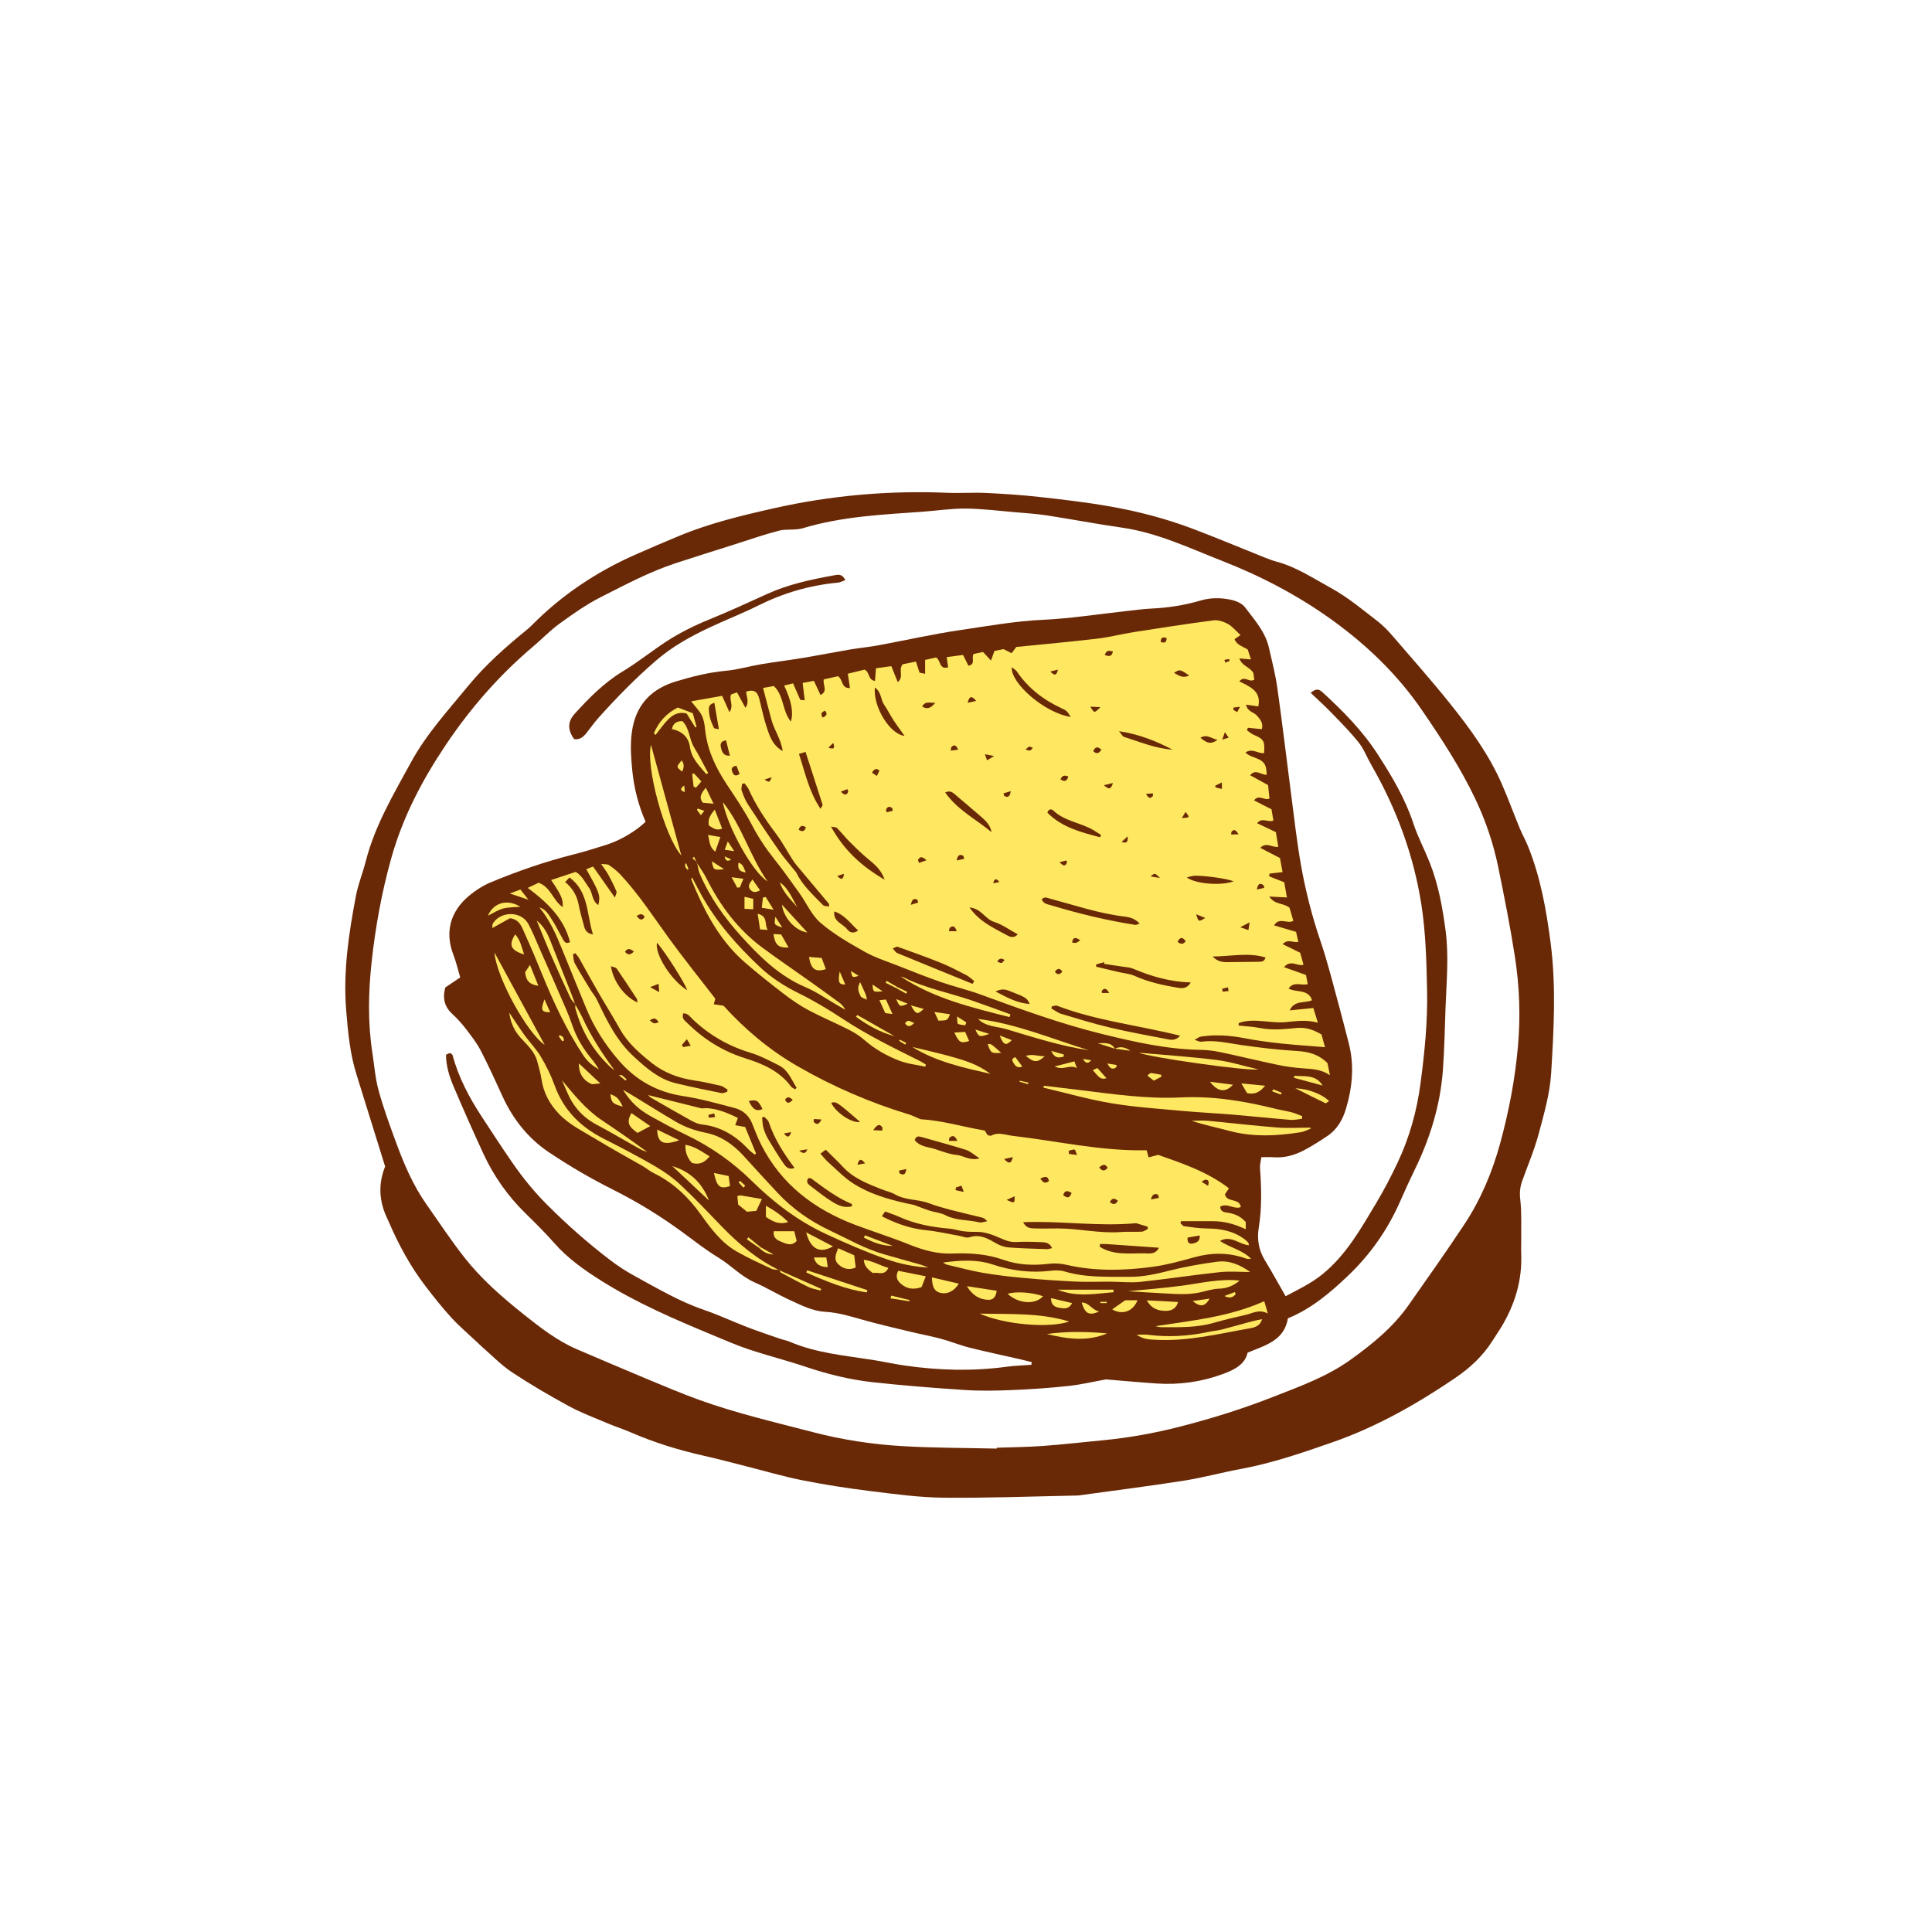 <svg version="1.1" xmlns="http://www.w3.org/2000/svg" xmlns:xlink="http://www.w3.org/1999/xlink" x="0px" y="0px" width="200px"
	 height="200px" viewBox="0 0 200 200" enable-background="new 0 0 200 200" xml:space="preserve">
<g id="svg">
	<g>
		<path class="stroke" fill="#6a2906"  d="M60.696,75.9c0.417-0.517,0.791-1.07,1.233-1.563c1.884-2.102,3.851-4.115,5.995-5.966
			c1.661-1.435,3.527-2.466,5.477-3.388c1.679-0.794,3.417-1.464,5.077-2.292c2.615-1.304,5.354-2.11,8.26-2.374
			c0.237-0.021,0.463-0.157,0.768-0.267c-0.358-0.727-0.834-0.553-1.225-0.482c-2.353,0.426-4.687,0.927-6.883,1.926
			c-1.964,0.895-3.927,1.796-5.924,2.61c-1.571,0.64-3.083,1.383-4.498,2.306c-1.527,0.999-2.957,2.154-4.516,3.097
			c-1.939,1.174-3.488,2.75-4.985,4.401c-0.725,0.8-0.719,1.669-0.042,2.605C59.992,76.607,60.372,76.301,60.696,75.9z"/>
		<path class="stroke" fill="#6a2906"  d="M147.995,89.274c-0.538-1.352-1.228-2.649-1.682-4.027c-0.851-2.581-2.209-4.863-3.673-7.132
			c-1.587-2.462-3.6-4.497-5.73-6.449c-0.421-0.385-0.681-0.377-1.229,0.055c0.723,0.692,1.46,1.352,2.147,2.062
			c0.966,1,1.956,1.989,2.818,3.075c0.549,0.692,0.871,1.561,1.317,2.337c2.573,4.476,4.351,9.234,5.162,14.346
			c0.47,2.962,0.539,5.948,0.605,8.936c0.072,3.266-0.256,6.499-0.686,9.729c-0.375,2.82-1.133,5.528-2.341,8.098
			c-0.677,1.439-1.413,2.859-2.231,4.224c-1.584,2.643-3.085,5.345-5.541,7.354c-1.194,0.978-2.537,1.604-3.844,2.3
			c-0.767-1.335-1.435-2.557-2.16-3.745c-0.642-1.05-0.812-2.177-0.62-3.354c0.335-2.051,0.278-4.102,0.128-6.161
			c-0.024-0.335,0.08-0.679,0.139-1.129c0.503,0,0.896-0.025,1.285,0.004c1.098,0.084,2.122-0.199,3.074-0.693
			c0.852-0.442,1.667-0.964,2.466-1.498c1.013-0.675,1.594-1.688,1.933-2.821c0.676-2.262,0.885-4.553,0.27-6.872
			c-0.323-1.218-0.618-2.443-0.954-3.658c-0.627-2.27-1.18-4.567-1.939-6.793c-0.881-2.585-1.554-5.216-2.029-7.891
			c-0.441-2.48-0.714-4.991-1.041-7.491c-0.474-3.62-0.897-7.247-1.408-10.861c-0.199-1.409-0.559-2.797-0.876-4.188
			c-0.375-1.645-1.504-2.869-2.47-4.164c-0.298-0.402-0.922-0.664-1.443-0.776c-1.041-0.224-2.111-0.235-3.157,0.074
			c-1.664,0.492-3.362,0.754-5.096,0.834c-0.894,0.042-1.784,0.171-2.675,0.268c-2.838,0.308-5.669,0.759-8.515,0.892
			c-2.931,0.137-5.798,0.653-8.68,1.079c-2.85,0.422-5.667,1.062-8.502,1.585c-0.913,0.168-1.841,0.246-2.755,0.401
			c-1.667,0.284-3.328,0.613-4.997,0.891c-1.405,0.234-2.822,0.4-4.227,0.637c-1.241,0.208-2.463,0.575-3.71,0.689
			c-1.77,0.162-3.47,0.59-5.153,1.098c-2.37,0.716-3.969,2.206-4.475,4.72c-0.293,1.454-0.195,2.913-0.061,4.366
			c0.175,1.89,0.636,3.72,1.393,5.444c-0.981,0.951-2.599,1.918-4.019,2.369c-1.139,0.361-2.28,0.721-3.438,1.012
			c-2.901,0.729-5.721,1.708-8.479,2.847c-0.843,0.349-1.657,0.858-2.356,1.446c-1.926,1.62-2.512,3.754-1.608,6.088
			c0.295,0.764,0.478,1.572,0.709,2.35c-0.602,0.405-1.139,0.766-1.541,1.037c-0.336,1.225-0.031,2.061,0.758,2.783
			c0.511,0.468,0.979,0.997,1.402,1.549c0.542,0.708,1.099,1.423,1.507,2.21c0.809,1.561,1.536,3.165,2.268,4.765
			c1.078,2.353,2.658,4.329,4.783,5.755c2.118,1.42,4.337,2.718,6.617,3.861c2.565,1.287,4.983,2.773,7.287,4.47
			c1.203,0.887,2.386,1.812,3.66,2.585c1.293,0.783,2.319,1.931,3.729,2.553c1.243,0.549,2.414,1.261,3.649,1.826
			c1.172,0.537,2.336,1.148,3.663,1.222c1.34,0.076,2.605,0.464,3.885,0.828c1.627,0.461,3.278,0.837,4.923,1.234
			c1.061,0.257,2.138,0.452,3.19,0.735c0.992,0.267,1.949,0.664,2.944,0.914c1.736,0.437,3.49,0.802,5.235,1.201
			c0.404,0.092,0.803,0.201,1.204,0.302c-0.014,0.091-0.027,0.182-0.041,0.273c-0.853,0.064-1.711,0.086-2.556,0.2
			c-3.515,0.478-7.022,0.382-10.522-0.121c-1.147-0.165-2.282-0.419-3.428-0.599c-2.882-0.45-5.806-0.705-8.529-1.879
			c-0.302-0.13-0.639-0.177-0.952-0.286c-1.157-0.402-2.319-0.789-3.462-1.229c-1.487-0.572-2.933-1.258-4.438-1.771
			c-2.534-0.864-4.817-2.223-7.145-3.49c-0.901-0.49-1.771-1.058-2.587-1.68c-2.3-1.752-4.458-3.667-6.507-5.712
			c-1.348-1.346-2.536-2.813-3.611-4.373c-1.075-1.558-2.109-3.144-3.146-4.728c-1.294-1.979-2.403-4.048-3.019-6.351
			c-0.023-0.084-0.114-0.15-0.161-0.209c-0.095-0.01-0.165-0.037-0.222-0.02c-0.089,0.027-0.169,0.085-0.308,0.159
			c0.002,1.141,0.336,2.221,0.773,3.25c0.998,2.352,2.032,4.688,3.106,7.007c1.068,2.307,2.515,4.358,4.338,6.145
			c1.02,0.999,2.04,2.003,2.98,3.075c1.401,1.597,3.102,2.796,4.878,3.912c3.642,2.29,7.574,3.985,11.533,5.626
			c1.255,0.521,2.503,1.068,3.791,1.496c1.919,0.638,3.887,1.131,5.804,1.777c2.276,0.767,4.597,1.343,6.974,1.604
			c3.167,0.347,6.347,0.599,9.527,0.806c1.619,0.105,3.251,0.075,4.874,0.008c1.956-0.081,3.913-0.218,5.859-0.425
			c1.275-0.136,2.533-0.438,3.875-0.68c1.682,0.137,3.465,0.303,5.251,0.423c2.349,0.157,4.642-0.164,6.851-0.979
			c1.17-0.432,2.285-0.966,2.567-2.213c1.861-0.775,3.787-1.242,4.173-3.556c2.428-0.987,4.386-2.657,6.23-4.415
			c2.298-2.188,4.11-4.771,5.393-7.7c0.479-1.094,0.973-2.183,1.498-3.255c1.604-3.282,2.662-6.72,2.925-10.37
			c0.155-2.151,0.194-4.311,0.272-6.466c0.098-2.651,0.353-5.299,0-7.952C149.328,93.914,148.896,91.538,147.995,89.274z"/>
		<path class="stroke" fill="#6a2906"  d="M160.517,97.588c-0.441-3.408-1.041-6.751-2.323-9.947c-0.259-0.646-0.606-1.254-0.871-1.897
			c-0.618-1.499-1.176-3.022-1.82-4.509c-1.341-3.098-3.315-5.807-5.409-8.417c-1.907-2.378-3.929-4.665-5.921-6.974
			c-0.475-0.55-0.987-1.087-1.561-1.529c-1.574-1.212-3.091-2.494-4.855-3.46c-1.831-1-3.568-2.169-5.616-2.717
			c-0.416-0.11-0.821-0.266-1.222-0.426c-2.494-0.995-4.97-2.039-7.48-2.987c-2.766-1.045-5.629-1.79-8.536-2.301
			c-2.414-0.425-4.854-0.71-7.291-0.98c-1.845-0.205-3.702-0.327-5.557-0.415c-1.32-0.062-2.648,0.041-3.97-0.015
			c-6.072-0.256-12.073,0.269-17.998,1.606c-3.332,0.752-6.655,1.551-9.822,2.871c-1.532,0.639-3.059,1.286-4.575,1.961
			c-3.982,1.772-7.55,4.154-10.623,7.259c-0.163,0.165-0.334,0.324-0.515,0.47c-2.193,1.782-4.307,3.652-6.103,5.843
			c-2.079,2.535-4.303,4.955-5.893,7.867c-1.811,3.318-3.752,6.567-4.697,10.281c-0.302,1.188-0.778,2.337-1.007,3.537
			c-0.748,3.915-1.342,7.841-1.017,11.862c0.183,2.256,0.39,4.49,1.068,6.659c0.99,3.164,1.971,6.33,2.965,9.525
			c-0.671,1.662-0.635,3.268-0.005,4.874c0.12,0.308,0.274,0.604,0.405,0.908c1.015,2.355,2.237,4.595,3.799,6.633
			c0.848,1.105,1.715,2.204,2.655,3.229c0.825,0.9,1.766,1.694,2.656,2.534c0.167,0.159,0.331,0.324,0.506,0.476
			c1.025,0.888,1.976,1.889,3.096,2.632c1.904,1.264,3.887,2.42,5.895,3.513c1.274,0.694,2.65,1.205,3.991,1.773
			c0.792,0.337,1.617,0.598,2.407,0.941c2.441,1.061,4.969,1.841,7.563,2.425c1.454,0.327,2.894,0.714,4.339,1.078
			c1.954,0.492,3.892,1.068,5.865,1.462c2.308,0.459,4.639,0.823,6.974,1.112c2.535,0.313,5.085,0.668,7.632,0.695
			c4.582,0.048,9.166-0.134,13.75-0.221c0.099-0.002,0.2-0.002,0.298-0.016c3.614-0.5,7.236-0.956,10.841-1.522
			c1.995-0.313,3.954-0.853,5.943-1.221c3.242-0.6,6.345-1.672,9.442-2.75c4.574-1.593,8.75-3.96,12.745-6.679
			c1.538-1.046,2.85-2.273,3.841-3.843c0.284-0.45,0.587-0.887,0.864-1.34c1.452-2.381,2.236-4.943,2.102-7.756
			c-0.021-0.43,0.011-0.863,0.005-1.294c-0.018-1.424,0.058-2.859-0.104-4.266c-0.082-0.702-0.01-1.291,0.217-1.919
			c0.587-1.622,1.262-3.222,1.706-4.883c0.547-2.045,1.151-4.128,1.278-6.223C160.85,106.611,161.102,102.105,160.517,97.588z
			 M157.139,108.303c-0.302,3.422-0.943,6.778-1.848,10.074c-0.811,2.953-1.996,5.785-3.691,8.351
			c-1.865,2.823-3.823,5.585-5.768,8.356c-1.625,2.317-3.781,4.073-6.066,5.705c-2.439,1.741-5.217,2.732-7.964,3.812
			c-3.153,1.239-6.38,2.248-9.658,3.087c-2.604,0.668-5.25,1.146-7.932,1.404c-2.082,0.2-4.161,0.438-6.247,0.592
			c-1.589,0.118-3.185,0.127-4.778,0.185c-0.001,0.03-0.002,0.06-0.003,0.09c-3.251-0.076-6.507-0.065-9.751-0.254
			c-3.146-0.184-6.254-0.658-9.325-1.462c-3.948-1.033-7.927-1.951-11.77-3.342c-1.808-0.654-3.58-1.407-5.356-2.146
			c-2.419-1.007-4.827-2.039-7.236-3.069c-2.069-0.885-3.837-2.269-5.564-3.646c-2.203-1.757-4.348-3.625-6.098-5.854
			c-1.392-1.773-2.636-3.663-3.936-5.508c-1.389-1.972-2.325-4.173-3.151-6.418c-0.652-1.771-1.303-3.551-1.802-5.368
			c-0.349-1.27-0.448-2.608-0.648-3.918c-0.477-3.108-0.419-6.218-0.082-9.337c0.397-3.671,1.049-7.279,2.052-10.843
			c1.195-4.246,3.203-8.066,5.639-11.692c2.549-3.796,5.529-7.214,9.028-10.171c0.937-0.792,1.792-1.691,2.783-2.406
			c1.367-0.987,2.763-1.972,4.262-2.729c2.514-1.27,5.008-2.605,7.698-3.488c2.047-0.673,4.104-1.314,6.157-1.965
			c1.515-0.479,3.016-1.01,4.552-1.405c0.791-0.203,1.687-0.021,2.462-0.255c4.049-1.218,8.227-1.413,12.396-1.708
			c1.488-0.106,2.977-0.341,4.463-0.328c1.721,0.017,3.44,0.235,5.159,0.381c1.09,0.092,2.186,0.162,3.266,0.329
			c2.589,0.398,5.164,0.894,7.756,1.264c3.667,0.523,6.963,2.106,10.359,3.436c4.046,1.583,7.86,3.577,11.376,6.109
			c3.633,2.617,6.826,5.688,9.372,9.415c2.008,2.938,3.948,5.904,5.481,9.127c1.077,2.263,1.871,4.618,2.372,7.062
			c0.633,3.088,1.248,6.183,1.729,9.296C157.3,102.12,157.413,105.2,157.139,108.303z"/>
	</g>
	<path fill-rule="evenodd" clip-rule="evenodd" fill="#ffe861" class="fill" d="M128.217,106.163c0.736,0.082,1.482,0.11,2.204,0.255
		c1.292,0.259,2.575,0.114,3.856-0.005c0.911-0.084,1.695,0.187,2.523,0.675c0.115,0.42,0.243,0.883,0.362,1.315
		c-1.589-0.131-3.092-0.225-4.588-0.387c-1.247-0.135-2.495-0.3-3.725-0.539c-1.515-0.294-3.025-0.404-4.551-0.166
		c-0.167,0.026-0.318,0.162-0.638,0.333c0.345,0.102,0.526,0.216,0.688,0.193c1.412-0.197,2.768,0.146,4.148,0.344
		c1.902,0.273,3.816,0.501,5.733,0.614c1.18,0.069,2.222,0.309,3.19,1.255c0.067,0.335,0.162,0.798,0.255,1.262
		c-0.916-0.642-1.876-0.65-2.837-0.722c-0.857-0.064-1.717-0.179-2.558-0.355c-1.981-0.414-3.946-0.896-5.926-1.312
		c-0.679-0.143-1.381-0.232-2.074-0.243c-3.479-0.055-6.824-0.815-10.19-1.642c-4.297-1.056-8.424-2.566-12.562-4.081
		c-1.368-0.501-2.798-0.834-4.175-1.312c-1.469-0.51-2.914-1.091-4.361-1.661c-1.172-0.461-2.391-0.847-3.48-1.459
		c-1.584-0.888-3.186-1.813-4.557-2.983c-0.926-0.79-1.454-2.041-2.187-3.067c-0.847-1.186-1.687-2.38-2.596-3.518
		c-0.895-1.12-1.674-2.289-2.339-3.568c-0.746-1.436-1.664-2.786-2.562-4.137c-1.173-1.765-2.071-3.621-2.281-5.765
		c-0.048-0.49-0.13-1.012-0.35-1.442c-0.256-0.501-0.682-0.917-1.091-1.444c1.011-0.179,2.082-0.369,3.208-0.568
		c0.237,0.531,0.462,1.037,0.755,1.693c0.494-0.719-0.075-1.267,0.17-1.835c0.136-0.048,0.313-0.111,0.615-0.218
		c0.286,0.527,0.563,1.036,0.868,1.596c0.423-0.557,0.115-1.126,0.074-1.668c0.781-0.254,1.161-0.046,1.361,0.737
		c0.246,0.963,0.438,1.944,0.75,2.885c0.306,0.923,0.584,1.903,1.674,2.528c-0.173-1.243-0.869-2.158-1.156-3.21
		c-0.295-1.08-0.571-2.165-0.875-3.324c0.45-0.081,0.799-0.145,1.112-0.201c1.076,1.008,0.854,2.589,1.768,3.682
		c0.282-0.958,0.065-2.099-0.697-3.73c0.281-0.069,0.542-0.133,0.921-0.226c0.257,0.589,0.489,1.121,0.746,1.708
		c0.067,0.005,0.191,0.017,0.464,0.04c-0.072-0.596-0.138-1.135-0.218-1.791c0.341-0.064,0.71-0.133,1.165-0.218
		c0.234,0.502,0.45,0.965,0.684,1.467c0.81-0.404,0.215-1.021,0.337-1.617c0.485-0.108,1.017-0.228,1.47-0.331
		c0.543,0.346,0.312,1.274,1.245,1.229c-0.075-0.502-0.143-0.945-0.225-1.485c0.623-0.152,1.223-0.298,1.733-0.423
		c0.572,0.265,0.319,1.051,1.081,1.17c0.033-0.429,0.064-0.829,0.102-1.313c0.52-0.071,1.032-0.142,1.588-0.218
		c0.222,0.552,0.425,1.056,0.664,1.652c0.678-0.546,0.025-1.221,0.504-1.845c0.324-0.065,0.827-0.167,1.382-0.28
		c0.134,0.414,0.243,0.749,0.371,1.146c0.157,0.032,0.336,0.067,0.578,0.115c0-0.484,0-0.903,0-1.433
		c0.419-0.094,0.817-0.183,1.135-0.253c0.518,0.307,0.288,1.284,1.25,1.019c-0.048-0.331-0.092-0.638-0.153-1.055
		c0.595-0.079,1.138-0.151,1.693-0.225c0.209,0.414,0.382,0.757,0.564,1.118c0.776-0.169,0.273-0.786,0.525-1.218
		c0.276-0.059,0.623-0.131,0.982-0.208c0.263,0.284,0.5,0.539,0.822,0.886c0.143-0.393,0.248-0.681,0.361-0.995
		c0.316-0.063,0.638-0.126,0.943-0.187c0.276,0.14,0.532,0.272,0.829,0.423c0.177-0.233,0.327-0.433,0.489-0.647
		c2.805-0.283,5.61-0.534,8.406-0.862c1.248-0.146,2.474-0.475,3.717-0.67c2.754-0.433,5.51-0.86,8.274-1.22
		c0.48-0.063,1.059,0.123,1.497,0.365c0.476,0.262,0.841,0.724,1.317,1.157c-0.258,0.177-0.427,0.294-0.619,0.426
		c0.236,0.616,0.833,0.74,1.367,1.074c0.09,0.276,0.198,0.608,0.332,1.019c-0.432-0.039-0.765-0.068-1.198-0.106
		c0.252,0.791,1.037,0.845,1.449,1.508c0.017,0.128,0.053,0.414,0.092,0.727c-0.147,0.027-0.236,0.058-0.324,0.056
		c-0.375-0.009-0.769-0.443-1.225,0.087c1.118,0.558,2.302,1.024,1.967,2.592c-0.411-0.058-0.787-0.111-1.271-0.18
		c0.156,0.746,0.82,0.769,1.138,1.144c0.323,0.381,0.671,0.745,0.502,1.392c-0.476-0.047-0.96-0.095-1.445-0.143
		c-0.034,0.084-0.068,0.169-0.102,0.253c0.218,0.152,0.418,0.346,0.657,0.45c1.102,0.482,1.201,0.629,1.121,1.916
		c-0.609,0.087-1.223-0.552-1.93-0.054c0.645,0.637,1.754,0.496,2.083,1.419c0.094,0.267,0.082,0.57,0.122,0.882
		c-0.606,0.03-1.145-0.66-1.72,0.049c0.641,0.352,1.236,0.678,1.859,1.021c0.051,0.499,0.098,0.948,0.143,1.393
		c-0.539,0.246-1.061-0.481-1.606,0.181c0.618,0.316,1.186,0.607,1.816,0.931c0.062,0.374,0.126,0.754,0.194,1.165
		c-0.559,0.23-1.166-0.372-1.685,0.271c0.672,0.321,1.302,0.623,1.944,0.93c0.089,0.545,0.166,1.015,0.248,1.518
		c-0.67,0.082-1.236-0.532-1.868,0.105c0.723,0.374,1.396,0.721,2.042,1.055c0.104,0.561,0.185,1.005,0.269,1.457
		c-0.517,0.059-0.935,0.107-1.353,0.155c-0.012,0.094-0.024,0.187-0.037,0.28c0.497,0.196,0.995,0.392,1.562,0.615
		c0.084,0.477,0.174,0.983,0.279,1.574c-0.627-0.032-1.144-0.058-1.828-0.093c0.574,0.876,1.467,0.639,2.097,1.155
		c0.112,0.387,0.25,0.859,0.394,1.355c-0.615,0.375-1.429-0.443-1.992,0.472c0.78,0.23,1.507,0.445,2.273,0.671
		c0.082,0.353,0.155,0.665,0.242,1.04c-0.547,0.114-1.102-0.352-1.625,0.236c0.647,0.317,1.239,0.607,1.812,0.888
		c0.122,0.437,0.229,0.815,0.347,1.24c-0.64,0.196-1.343-0.574-2.017,0.251c0.81,0.289,1.531,0.547,2.27,0.811
		c0.068,0.349,0.123,0.632,0.184,0.947c-0.663,0.187-1.436-0.336-1.987,0.454c0.81,0.45,2.026,0.021,2.434,1.209
		c-0.773,0.349-1.814-0.039-2.319,1.056c0.856-0.087,1.614-0.164,2.448-0.248c0.164,0.529,0.292,0.946,0.47,1.52
		c-1.23-0.338-2.297-0.149-3.374-0.054c-0.687,0.061-1.39-0.023-2.083-0.083c-0.925-0.08-1.844-0.154-2.735,0.173
		C128.231,105.989,128.224,106.076,128.217,106.163z M85.816,93.85c0-0.162,0.028-0.249-0.004-0.287
		c-0.995-1.193-1.999-2.38-2.996-3.571c-0.249-0.297-0.508-0.592-0.719-0.916c-0.61-0.94-1.135-1.944-1.81-2.834
		c-1.086-1.434-2.062-2.92-2.8-4.563c-0.097-0.216-0.277-0.395-0.418-0.59c-0.082,0.018-0.163,0.036-0.245,0.054
		c-0.021,0.227-0.12,0.479-0.052,0.675c0.174,0.498,0.365,1.007,0.65,1.446c1.064,1.638,2.15,3.261,3.265,4.863
		c0.503,0.722,1.094,1.384,1.743,2.196c0.582,1.254,1.707,2.288,2.762,3.369C85.317,93.818,85.59,93.797,85.816,93.85z
		 M108.883,104.182c-0.015,0.072-0.03,0.144-0.045,0.215c0.343,0.19,0.665,0.452,1.032,0.562c1.68,0.501,3.358,1.018,5.062,1.421
		c1.929,0.457,3.884,0.81,5.832,1.184c0.432,0.083,0.909,0.21,1.411-0.346c-4.313-1.081-8.669-1.542-12.745-3.106
		C109.279,104.052,109.067,104.154,108.883,104.182z M107.846,93.105c0.161,0.453,0.574,0.496,0.942,0.606
		c2.863,0.86,5.76,1.569,8.716,2.03c0.126,0.02,0.271-0.072,0.471-0.131c-0.476-0.521-1.013-0.663-1.576-0.729
		c-2.65-0.317-5.168-1.18-7.729-1.862C108.384,92.944,108.117,92.782,107.846,93.105z M100.679,101.851
		c0.057-0.097,0.114-0.194,0.171-0.291c-0.27-0.208-0.515-0.462-0.812-0.615c-0.881-0.453-1.763-0.915-2.679-1.286
		c-1.463-0.591-2.953-1.118-4.438-1.651c-0.106-0.039-0.272,0.089-0.505,0.173c0.196,0.212,0.295,0.409,0.449,0.473
		C95.466,99.729,98.073,100.788,100.679,101.851z M113.474,99.837c0,0.079-0.001,0.157-0.001,0.235
		c0.76,0.183,1.519,0.367,2.278,0.545c0.571,0.135,1.185,0.171,1.708,0.408c1.437,0.65,2.953,0.969,4.49,1.23
		c0.5,0.085,0.981,0.056,1.316-0.552c-2.14-0.064-4.087-0.628-5.979-1.429c-0.324-0.138-0.705-0.148-1.062-0.205
		c-0.641-0.101-1.282-0.193-1.924-0.288c0-0.061,0.001-0.12,0.001-0.18C114.025,99.68,113.749,99.759,113.474,99.837z
		 M91.582,91.069c-0.386-1.079-1.055-1.605-1.723-2.154c-0.661-0.544-1.276-1.146-1.882-1.752c-0.465-0.464-0.873-0.983-1.333-1.451
		c-0.097-0.099-0.312-0.079-0.619-0.146C87.351,87.991,89.172,89.669,91.582,91.069z M110.835,74.217
		c-0.356-0.585-0.379-0.64-0.949-0.902c-1.875-0.865-3.453-2.082-4.623-3.804c-0.112-0.164-0.316-0.266-0.527-0.438
		C104.597,70.669,108.062,73.777,110.835,74.217z M82.707,78.044c0.638,1.939,1.036,3.898,2.227,5.679
		c0.114-0.207,0.245-0.336,0.22-0.415c-0.572-1.812-1.163-3.616-1.764-5.47C83.1,77.925,82.958,77.968,82.707,78.044z
		 M97.846,82.039c1.279,1.821,3.195,2.766,4.796,4.103c-0.115-0.73-0.608-1.193-1.126-1.637c-0.826-0.709-1.648-1.42-2.482-2.119
		C98.716,82.12,98.416,81.748,97.846,82.039z M90.564,71.166c-0.188,2.045,1.575,4.854,3.075,5.009
		c-0.398-0.561-0.79-1.08-1.146-1.625c-0.342-0.525-0.62-1.093-0.976-1.608C91.16,72.424,91.267,71.663,90.564,71.166z
		 M113.866,86.671c0.042-0.076,0.083-0.15,0.125-0.226c-0.262-0.168-0.52-0.343-0.787-0.502c-1.325-0.791-2.975-0.912-4.149-2.025
		c-0.195-0.184-0.495-0.216-0.632,0.209C109.932,85.654,111.904,86.15,113.866,86.671z M125.524,99.018
		c0.551,0.562,1.069,0.586,1.59,0.582c1.056-0.007,2.113-0.021,3.169-0.037c0.292-0.005,0.604,0.012,0.723-0.448
		C129.238,98.576,127.481,99.001,125.524,99.018z M121.381,77.601c-1.689-0.875-3.423-1.589-5.54-1.91
		c0.268,0.321,0.357,0.539,0.501,0.585C118,76.798,119.611,77.49,121.381,77.601z M100.365,93.942
		c1.048,1.506,2.496,2.104,3.826,2.851c0.327,0.183,0.781,0.388,1.163-0.072c-0.838-0.455-1.599-1.025-2.455-1.292
		C101.974,95.141,101.582,94.04,100.365,93.942z M127.696,91.244c-0.487-0.268-3.062-0.627-4.048-0.587
		c-0.231,0.01-0.459,0.097-0.791,0.171C123.747,91.508,126.375,91.711,127.696,91.244z M106.596,103.932
		c-0.324-0.656-0.325-0.655-2.123-1.359c-0.396-0.155-0.787-0.247-1.413,0.069C104.285,103.274,105.299,103.848,106.596,103.932z
		 M88.837,96.324c-0.817-0.735-1.384-1.618-2.472-1.974c-0.129,1.069,0.876,1.258,1.322,1.835
		C87.925,96.493,88.288,96.714,88.837,96.324z M73.949,72.746c-0.583,0.229-0.651,0.34-0.5,1.328
		c0.067,0.44,0.271,0.864,0.455,1.276c0.037,0.083,0.264,0.08,0.518,0.146C74.253,74.513,74.103,73.636,73.949,72.746z
		 M75.156,76.632c-0.637,0.113-0.594,0.493-0.516,0.789c0.099,0.377,0.197,0.838,0.921,0.813
		C75.418,77.672,75.296,77.189,75.156,76.632z M124.264,76.377c0.753,0.621,1.124,0.671,1.782,0.208
		C125.426,76.481,124.941,75.945,124.264,76.377z M123.108,69.929c-0.956-0.654-0.992-0.661-1.575-0.274
		C122.017,69.91,122.404,70.256,123.108,69.929z M96.825,72.751c-0.601,0.026-1.063-0.193-1.365,0.396
		C95.986,73.451,96.346,73.325,96.825,72.751z M76.241,79.269c-0.534,0.08-0.557,0.344-0.426,0.664
		c0.133,0.325,0.341,0.48,0.749,0.184C76.456,79.834,76.347,79.548,76.241,79.269z M124.768,95.025
		c-0.281-0.114-0.562-0.229-0.942-0.384C124.067,95.448,124.067,95.448,124.768,95.025z M122.341,84.687
		c0.848-0.052,0.848-0.052,0.388-0.638C122.584,84.289,122.462,84.487,122.341,84.687z M113.914,73.204
		c-0.463-0.022-0.714-0.035-1.042-0.051C113.283,73.844,113.283,73.844,113.914,73.204z M114.359,67.794
		c0.453,0.189,0.727,0.186,0.854-0.354C114.868,67.369,114.572,67.234,114.359,67.794z M106.159,77.593
		c0.487,0.153,0.487,0.153,0.758-0.166C106.548,77.23,106.548,77.23,106.159,77.593z M114.021,77.606
		c-0.366-0.306-0.614-0.374-0.85,0.157C113.5,78.065,113.736,78.031,114.021,77.606z M102.915,78.265
		c-0.423-0.083-0.625-0.123-0.958-0.188c0.1,0.289,0.146,0.423,0.218,0.632C102.396,78.576,102.548,78.485,102.915,78.265z
		 M90.264,79.979c0.176,0.122,0.313,0.217,0.507,0.35c0.112-0.233,0.189-0.393,0.271-0.564
		C90.645,79.458,90.478,79.666,90.264,79.979z M110.593,80.391c-0.373-0.162-0.638-0.145-0.81,0.29
		C110.239,80.981,110.453,80.832,110.593,80.391z M103.875,82.129c0.026,0.088,0.053,0.176,0.08,0.264
		c0.335,0.18,0.577,0.155,0.684-0.491C104.311,81.999,104.093,82.064,103.875,82.129z M92.41,83.945
		c-0.013-0.093-0.026-0.187-0.039-0.28c-0.235-0.187-0.462-0.239-0.642,0.136c-0.022,0.045,0.017,0.119,0.044,0.286
		C91.99,84.039,92.2,83.992,92.41,83.945z M99.812,88.91c-0.025-0.101-0.05-0.201-0.075-0.302c-0.318-0.181-0.572-0.191-0.707,0.466
		C99.359,89.005,99.585,88.958,99.812,88.91z M121.902,97.484c0.32,0.3,0.566,0.292,0.843-0.043
		C122.422,96.976,122.176,96.979,121.902,97.484z M103.234,99.542c0.462,0.215,0.462,0.215,0.762-0.165
		C103.674,99.165,103.435,99.188,103.234,99.542z M83.429,85.64c-0.39-0.243-0.606-0.167-0.75,0.254
		C83.082,86.16,83.289,86.057,83.429,85.64z M95.029,89.041c0.037,0.096,0.073,0.192,0.11,0.288c0.216-0.077,0.432-0.154,0.77-0.273
		C95.407,88.582,95.19,88.693,95.029,89.041z M114.827,102.793c-0.302-0.526-0.519-0.53-0.758-0.231
		c-0.03,0.039-0.004,0.122-0.004,0.231C114.263,102.793,114.467,102.793,114.827,102.793z M126.49,80.998
		c-0.321,0.156-0.5,0.242-0.677,0.328c0.002,0.062,0.005,0.122,0.008,0.183c0.209,0.05,0.417,0.1,0.669,0.161
		C126.49,81.436,126.49,81.316,126.49,80.998z M115.212,81.057c-0.349,0.083-0.57,0.137-0.942,0.227
		C114.78,81.752,115.009,81.732,115.212,81.057z M130.106,92.082c0.319-0.07,0.543-0.119,0.767-0.169
		c-0.021-0.092-0.042-0.185-0.062-0.277C130.54,91.477,130.263,91.288,130.106,92.082z M129.361,95.482
		c-0.398,0.207-0.587,0.306-0.971,0.506c0.41,0.142,0.598,0.208,0.846,0.292C129.271,96.057,129.294,95.91,129.361,95.482z
		 M99.191,77.605c-0.204-0.437-0.39-0.582-0.693-0.276c-0.053,0.055-0.039,0.178-0.076,0.381
		C98.689,77.674,98.903,77.645,99.191,77.605z M85.167,74.282c0.38-0.176,0.536-0.35,0.248-0.717
		C85.119,73.701,84.869,73.813,85.167,74.282z M99.042,96.402c-0.16-0.445-0.327-0.665-0.705-0.37
		c-0.07,0.055-0.062,0.212-0.102,0.37C98.522,96.402,98.746,96.402,99.042,96.402z M111.83,97.332
		c-0.512-0.337-0.755-0.334-0.85,0.237c0.167,0.017,0.298,0.061,0.412,0.033C111.505,97.575,111.602,97.478,111.83,97.332z
		 M100.168,72.751c0.337-0.072,0.56-0.12,0.89-0.19C100.598,72.022,100.362,72.01,100.168,72.751z M109.514,69.318
		c-0.218,0.056-0.437,0.111-0.781,0.2C109.171,69.983,109.392,69.933,109.514,69.318z M109.198,100.606
		c0.28,0.333,0.508,0.312,0.774-0.031C109.692,100.189,109.464,100.221,109.198,100.606z M120.151,66.454
		c0.373,0.126,0.604,0.107,0.622-0.399C120.389,65.925,120.164,65.953,120.151,66.454z M127.697,73.247
		c-0.011,0.075-0.022,0.149-0.033,0.223c0.122,0.076,0.244,0.151,0.411,0.254c0.092-0.178,0.159-0.308,0.289-0.56
		C128.06,73.203,127.878,73.225,127.697,73.247z M79.894,80.457c-0.28,0.091-0.472,0.153-0.754,0.245
		C79.648,81.022,79.648,81.022,79.894,80.457z M87.043,81.949c0.365,0.392,0.585,0.407,0.762,0.025
		c0.02-0.042-0.032-0.118-0.084-0.284C87.518,81.767,87.321,81.842,87.043,81.949z M128.225,86.359
		c-0.287-0.412-0.455-0.585-0.74-0.253c-0.032,0.037-0.014,0.116-0.029,0.29C127.673,86.386,127.874,86.376,128.225,86.359z
		 M95.049,93.434c-0.027-0.096-0.053-0.191-0.079-0.287c-0.331-0.169-0.555-0.109-0.682,0.518
		C94.626,93.562,94.837,93.498,95.049,93.434z M87.369,90.455c-0.198,0.063-0.396,0.128-0.693,0.223
		C87.103,91.145,87.303,91.046,87.369,90.455z M120.083,90.883c-0.542-0.533-0.542-0.533-0.973-0.152
		C119.442,90.783,119.664,90.817,120.083,90.883z M109.686,89.253c0.403,0.443,0.603,0.419,0.757,0.061
		c0.018-0.044-0.021-0.111-0.052-0.242C110.208,89.119,110.027,89.165,109.686,89.253z M118.639,82.171
		c0.23,0.445,0.419,0.547,0.695,0.243c0.033-0.035,0.012-0.118,0.021-0.281C119.141,82.144,118.938,82.155,118.639,82.171z
		 M127.184,102.59c-0.022-0.128-0.044-0.255-0.067-0.383c-0.2,0.049-0.4,0.099-0.601,0.148c0.018,0.101,0.036,0.203,0.054,0.303
		C126.775,102.636,126.979,102.613,127.184,102.59z M126.753,68.305c0.026,0.097,0.053,0.193,0.079,0.29
		c0.154-0.06,0.309-0.119,0.464-0.178c-0.018-0.064-0.036-0.128-0.054-0.193C127.08,68.251,126.917,68.278,126.753,68.305z
		 M102.818,91.441c0.183-0.038,0.365-0.077,0.639-0.135C103.135,90.905,102.942,90.913,102.818,91.441z M116.727,86.581
		c-0.269,0.25-0.405,0.377-0.625,0.583C116.548,87.272,116.797,87.307,116.727,86.581z M86.261,76.908
		c-0.147,0.141-0.295,0.282-0.506,0.483C86.279,77.593,86.47,77.508,86.261,76.908z M126.8,75.797
		c-0.12,0.333-0.174,0.484-0.28,0.777c0.304-0.097,0.457-0.146,0.675-0.216C127.067,76.176,126.999,76.078,126.8,75.797z"/>
	<path fill-rule="evenodd" clip-rule="evenodd" fill="#ffe861" class="fill" d="M95.292,115.862c2.207,0.121,4.337,0.78,6.645,1.173
		c0.089,0.139,0.233,0.363,0.309,0.479c0.215,0.037,0.298,0.08,0.342,0.056c0.747-0.416,1.487-0.076,2.229,0.01
		c4.613,0.532,9.166,1.599,13.884,1.495c0.07,0.255,0.124,0.454,0.201,0.737c0.332-0.087,0.636-0.167,0.989-0.26
		c2.522,0.883,5.097,1.745,7.331,3.463c-0.171,0.252-0.293,0.433-0.418,0.617c0.171,0.897,1.524,0.343,1.642,1.326
		c-0.712,0.275-1.394-0.47-2.128-0.045c0.01,0.536,0.425,0.575,0.756,0.624c0.709,0.107,1.339,0.349,1.885,0.968
		c0,0.153,0,0.402,0,0.747c-1.122-0.535-2.224-0.835-3.392-0.835c-1.103,0-2.206,0-3.308,0c-0.02,0.065-0.04,0.131-0.06,0.196
		c0.124,0.112,0.238,0.306,0.375,0.324c0.786,0.106,1.578,0.23,2.37,0.235c1.429,0.01,2.769,0.256,3.932,1.143
		c0.13,0.099,0.246,0.218,0.354,0.341c0.036,0.041,0.027,0.121,0.053,0.256c-1.01-0.099-1.887-1.08-2.99-0.448
		c1.029,0.697,2.286,0.912,3.22,1.838c-0.166,0-0.349,0.046-0.496-0.007c-1.778-0.647-3.557-0.647-5.377-0.146
		c-1.438,0.396-2.889,0.8-4.361,0.997c-2.971,0.397-5.952,0.467-8.911-0.22c-0.57-0.133-1.192-0.168-1.772-0.101
		c-1.608,0.19-3.189,0.14-4.716-0.406c-1.725-0.616-3.498-0.723-5.3-0.653c-1.592,0.062-3.066-0.371-4.533-0.963
		c-1.81-0.73-3.679-1.311-5.506-2.002c-4.241-1.605-7.667-4.187-9.752-8.32c-0.358-0.708-0.637-1.459-0.937-2.196
		c-0.339-0.834-0.973-1.369-1.808-1.585c-1.763-0.459-3.527-0.964-5.323-1.234c-2.697-0.405-4.892-1.646-6.641-3.66
		c-1.417-1.632-2.588-3.45-3.413-5.467c-0.828-2.027-1.664-4.049-2.484-6.079c-0.616-1.525-1.27-3.028-2.343-4.319
		c0.672,0.171,0.954,0.756,1.284,1.247c0.405,0.604,0.708,1.274,1.073,1.906c0.17,0.296,0.318,0.7,0.815,0.435
		c-0.63-2.46-2.329-4.085-4.375-5.615c0.506-0.24,0.849-0.402,1.122-0.532c1.274,0.455,1.478,1.845,2.493,2.523
		c0.047-0.824-0.127-1.219-1.198-2.804c0.854-0.283,1.688-0.56,2.538-0.841c0.675,0.379,0.96,1.075,1.389,1.655
		c0.393,0.532,0.277,1.35,0.958,1.774c0.229-1.003,0.155-1.217-1.249-3.709c0.209-0.082,0.41-0.16,0.704-0.274
		c0.725,1.03,1.441,2.049,2.261,3.214c0.078-0.292,0.215-0.51,0.159-0.646c-0.241-0.579-0.524-1.142-0.824-1.692
		c-0.186-0.343-0.429-0.653-0.763-1.151c0.406,0.053,0.656,0.014,0.807,0.118c0.408,0.279,0.812,0.583,1.148,0.94
		c1.939,2.062,3.465,4.441,5.126,6.72c1.504,2.062,3.106,4.054,4.741,6.177c-0.016,0.062-0.074,0.272-0.157,0.578
		c0.356,0.053,0.665,0.099,1.004,0.148c2.23,2.458,4.768,4.591,7.665,6.259c3.634,2.093,7.463,3.758,11.481,4.978
		C94.44,115.468,94.817,115.664,95.292,115.862z M59.554,98.673c-0.08,0.038-0.159,0.074-0.239,0.111
		c0.059,0.316,0.042,0.672,0.189,0.94c0.505,0.924,1.063,1.821,1.61,2.722c0.221,0.364,0.515,0.691,0.695,1.073
		c1.004,2.135,2.035,4.24,3.818,5.875c1.278,1.17,2.571,2.312,4.305,2.735c1.573,0.384,3.162,0.705,4.749,1.028
		c0.182,0.037,0.398-0.087,0.597-0.137c0.015-0.071,0.031-0.143,0.046-0.214c-0.234-0.138-0.453-0.344-0.705-0.403
		c-0.902-0.214-1.81-0.417-2.727-0.552c-1.639-0.241-3.154-0.796-4.443-1.828c-1.239-0.992-2.449-2.028-3.25-3.453
		c-0.746-1.328-1.558-2.618-2.319-3.938c-0.661-1.145-1.288-2.309-1.939-3.458C59.839,98.993,59.685,98.84,59.554,98.673z
		 M94.613,124.736c0.548,0.202,1.09,0.421,1.646,0.599c0.533,0.171,1.127,0.209,1.613,0.463c1.104,0.575,2.333,0.458,3.488,0.737
		c0.252,0.062,0.552-0.068,0.83-0.109c-0.182-0.256-0.375-0.346-0.576-0.396c-1.057-0.263-2.121-0.5-3.174-0.777
		c-0.766-0.202-1.535-0.414-2.273-0.695c-1.142-0.434-2.425-0.283-3.52-0.917c-0.422-0.244-0.927-0.342-1.386-0.526
		c-1.445-0.58-2.905-1.129-4.002-2.32c-0.555-0.603-1.157-1.161-1.775-1.778c-0.166,0.122-0.372,0.272-0.556,0.408
		c0.293,0.325,0.527,0.637,0.813,0.89c0.865,0.766,1.676,1.629,2.645,2.235C90.288,123.739,92.443,124.293,94.613,124.736z
		 M91.289,125.909c1.518,0.777,2.991,1.284,4.6,1.445c1.113,0.111,2.212,0.368,3.317,0.56c0.388,0.066,0.824,0.276,1.156,0.168
		c1.094-0.356,1.919,0.144,2.793,0.646c0.383,0.221,0.847,0.375,1.286,0.408c1.316,0.1,2.639,0.129,3.958,0.175
		c0.145,0.005,0.291-0.059,0.509-0.107c-0.24-0.559-0.69-0.599-1.087-0.617c-0.893-0.042-1.789-0.056-2.681-0.016
		c-0.592,0.026-1.069-0.172-1.598-0.407c-0.736-0.327-1.554-0.636-2.338-0.64c-0.664-0.004-1.306,0.003-1.952-0.153
		c-0.32-0.077-0.645-0.155-0.972-0.183c-1.792-0.151-3.54-0.476-5.192-1.221c-0.472-0.213-0.969-0.369-1.466-0.556
		C91.517,125.569,91.446,125.675,91.289,125.909z M82.303,112.765c0.054-0.05,0.109-0.1,0.163-0.15
		c-0.529-0.828-0.851-1.824-1.814-2.314c-0.972-0.496-1.954-1.014-2.99-1.329c-2.269-0.69-4.244-1.827-5.957-3.458
		c-0.26-0.249-0.492-0.628-0.974-0.613c-0.204,0.52,0.168,0.765,0.436,1.026c1.708,1.669,3.663,2.9,5.968,3.624
		c1.802,0.565,3.554,1.308,4.746,2.917C81.978,112.599,82.16,112.667,82.303,112.765z M117.604,126.623
		c-3.871,0.371-7.734-0.259-11.688-0.103c0.324,0.672,0.846,0.638,1.32,0.65c0.76,0.021,1.521-0.002,2.282-0.002
		c2.178,0,4.324,0.542,6.516,0.371c0.719-0.057,1.447,0.003,2.168-0.038c0.213-0.012,0.417-0.185,0.625-0.285
		c-0.009-0.079-0.018-0.157-0.027-0.236C118.401,126.861,118.002,126.742,117.604,126.623z M94.689,118.021
		c0.542,0.695,1.356,0.693,2.065,0.918c0.753,0.24,1.509,0.548,2.284,0.622c0.718,0.068,1.354,0.633,2.368,0.352
		c-0.591-0.379-0.962-0.738-1.402-0.878c-1.538-0.488-3.102-0.896-4.653-1.344C95.061,117.608,94.83,117.612,94.689,118.021z
		 M61.386,96.734c-0.668-2.121-0.436-4.426-2.433-5.903c-0.176,0.189-0.298,0.32-0.448,0.48c0.794,0.646,1.226,1.43,1.404,2.374
		c0.123,0.645,0.302,1.281,0.479,1.914C60.515,96.053,60.552,96.594,61.386,96.734z M113.875,128.781
		c-0.011,0.093-0.022,0.188-0.033,0.281c1.444,0.918,3.09,0.66,4.679,0.684c0.483,0.007,1.078,0.138,1.457-0.582
		c-1.872-0.131-3.665-0.259-5.458-0.381C114.306,128.768,114.09,128.781,113.875,128.781z M79.109,115.604
		c-0.073,0.03-0.146,0.06-0.219,0.09c0.045,0.367,0.045,0.748,0.148,1.099c0.12,0.407,0.295,0.811,0.512,1.177
		c0.504,0.851,1.024,1.695,1.587,2.507c0.229,0.33,0.553,0.66,1.117,0.424c-1.13-1.49-2.092-3.017-2.678-4.755
		C79.506,115.936,79.269,115.783,79.109,115.604z M71.138,102.511c-0.233-0.776-2.435-4.188-3.128-4.916
		C67.755,98.734,69.455,101.466,71.138,102.511z M83.69,121.956c-0.312,0.395-0.029,0.632,0.223,0.824
		c0.738,0.563,1.467,1.147,2.254,1.634c0.601,0.371,1.272,0.671,2.034,0.46c-0.015-0.123-0.004-0.23-0.033-0.242
		c-1.542-0.643-2.854-1.649-4.182-2.634C83.92,121.95,83.802,121.971,83.69,121.956z M65.992,103.786
		c-0.041-0.222-0.032-0.333-0.08-0.405c-0.684-1.045-1.366-2.092-2.078-3.119c-0.09-0.129-0.346-0.143-0.593-0.236
		C63.498,101.622,64.607,103.13,65.992,103.786z M89.033,116.133c-2.44-2.104-2.44-2.104-2.989-1.978
		C86.483,115.167,88.25,116.335,89.033,116.133z M77.515,113.974c0.411,0.885,0.788,1.109,1.42,0.841
		C78.497,113.911,78.319,113.806,77.515,113.974z M122.937,128.113c-0.05,0.601,0.231,0.679,0.554,0.612
		c0.388-0.079,0.749-0.235,0.702-0.828C123.752,127.973,123.355,128.041,122.937,128.113z M110.062,123.707
		c0.392,0.35,0.668,0.349,0.872-0.214C110.538,123.258,110.242,123.171,110.062,123.707z M91.332,117.039
		c0.006-0.105,0.013-0.211,0.019-0.316c-0.302-0.444-0.559-0.298-0.956,0.269C90.81,117.013,91.071,117.025,91.332,117.039z
		 M107.698,121.999c0.281,0.456,0.515,0.566,0.891,0.256C108.478,121.715,108.191,121.772,107.698,121.999z M71.103,107.574
		c-0.204,0.239-0.358,0.418-0.511,0.598c0.043,0.074,0.086,0.148,0.13,0.222c0.231-0.041,0.462-0.082,0.786-0.14
		C71.341,107.973,71.26,107.837,71.103,107.574z M67.304,102.189c0.367,0.201,0.572,0.314,0.937,0.515
		c-0.028-0.398-0.041-0.587-0.061-0.862C67.894,101.955,67.702,102.032,67.304,102.189z M98.967,122.923
		c-0.018,0.093-0.036,0.186-0.055,0.278c0.24,0.053,0.479,0.105,0.858,0.189c-0.114-0.316-0.165-0.458-0.235-0.652
		C99.31,122.812,99.138,122.867,98.967,122.923z M104.205,124.213c0.839,0.378,0.839,0.378,0.827-0.373
		C104.79,123.949,104.583,124.042,104.205,124.213z M99.104,118.109c-0.247-0.589-0.502-0.595-0.805-0.336
		c-0.054,0.045-0.038,0.173-0.067,0.336C98.5,118.109,98.732,118.109,99.104,118.109z M110.622,119.133
		c0.017,0.108,0.034,0.216,0.05,0.324c0.225,0.03,0.45,0.06,0.824,0.109c-0.125-0.286-0.179-0.554-0.258-0.562
		C111.039,118.984,110.828,119.082,110.622,119.133z M93.057,121.182c0.026,0.098,0.051,0.195,0.076,0.292
		c0.3,0.139,0.597,0.269,0.693-0.459C93.513,121.083,93.285,121.133,93.057,121.182z M84.257,115.838
		c-0.013,0.093-0.025,0.186-0.038,0.278c0.248,0.262,0.492,0.427,0.824-0.226C84.708,115.868,84.483,115.853,84.257,115.838z
		 M113.788,120.855c0.327,0.424,0.586,0.394,0.876,0.026C114.423,120.49,114.173,120.498,113.788,120.855z M88.762,120.578
		c0.229-0.043,0.457-0.086,0.792-0.149C89.151,119.899,88.92,119.951,88.762,120.578z M119.97,124.003
		c-0.03-0.117-0.062-0.234-0.093-0.352c-0.283-0.053-0.58-0.144-0.728,0.522C119.49,124.103,119.73,124.053,119.97,124.003z
		 M114.89,124.438c0.355,0.278,0.597,0.294,0.83-0.138C115.395,124.038,115.146,123.964,114.89,124.438z M66.738,94.926
		c-0.24-0.412-0.491-0.312-0.843-0.109C66.197,95.179,66.419,95.387,66.738,94.926z M65.621,98.502
		c-0.394-0.297-0.642-0.395-0.923,0.031C64.973,98.84,65.21,98.927,65.621,98.502z M82.065,113.858
		c-0.316-0.288-0.544-0.404-0.799-0.017C81.458,114.249,81.677,114.264,82.065,113.858z M68.185,105.832
		c-0.306-0.521-0.546-0.458-0.923-0.191c0.203,0.138,0.316,0.255,0.451,0.293C67.813,105.963,67.943,105.89,68.185,105.832z
		 M103.948,119.978c0.464,0.507,0.709,0.549,0.909-0.197C104.515,119.854,104.289,119.904,103.948,119.978z M125.062,122.756
		c0.145-0.526,0.002-0.667-0.338-0.618c-0.085,0.013-0.161,0.094-0.336,0.202C124.662,122.51,124.821,122.608,125.062,122.756z
		 M81.159,117.33c0.357,0.497,0.559,0.407,0.751-0.137C81.583,117.252,81.371,117.291,81.159,117.33z M82.733,119.107
		c0.426,0.35,0.628,0.356,0.856-0.132C83.289,119.022,83.093,119.052,82.733,119.107z"/>
	<path fill-rule="evenodd" clip-rule="evenodd" fill="#ffe861" class="fill" d="M108.066,112.397c1.282,0.153,2.565,0.302,3.848,0.46
		c3.427,0.422,6.851,0.92,10.318,0.75c3.354-0.166,6.615,0.382,9.85,1.184c0.547,0.136,1.108,0.217,1.652,0.361
		c0.365,0.098,0.713,0.26,1.069,0.394c-0.009,0.091-0.017,0.182-0.026,0.272c-0.393,0.041-0.791,0.144-1.177,0.112
		c-2.018-0.166-4.031-0.381-6.047-0.55c-1.686-0.142-3.377-0.215-5.062-0.371c-2.478-0.23-4.971-0.388-7.421-0.796
		c-2.377-0.396-4.708-1.07-7.059-1.622C108.03,112.527,108.048,112.462,108.066,112.397z"/>
	<path fill-rule="evenodd" clip-rule="evenodd" fill="#ffe861" class="fill" d="M96.104,131.213c-1.512-0.074-2.96-0.381-4.364-0.873
		c-2.128-0.746-4.191-1.642-6.236-2.595c-2.901-1.352-5.4-3.252-7.651-5.47c-2.011-1.982-4.263-3.562-6.796-4.78
		c-1.195-0.575-2.364-1.204-3.525-1.844c-1.383-0.762-2.215-1.516-3.04-2.837c0.38,0.226,0.762,0.448,1.14,0.678
		c1.445,0.879,2.877,1.783,4.338,2.636c0.947,0.554,1.968,0.912,3.062,1.13c1.577,0.314,2.856,1.204,3.935,2.387
		c1.185,1.298,2.363,2.604,3.568,3.882c1.543,1.635,3.346,2.901,5.389,3.861c1.86,0.875,3.645,1.913,5.641,2.474
		c1.245,0.351,2.491,0.697,3.734,1.054C95.574,130.994,95.836,131.112,96.104,131.213z"/>
	<path fill-rule="evenodd" clip-rule="evenodd" fill="#ffe861" class="fill" d="M97.62,130.698c1.746-0.229,3.45-0.359,5.115,0.194
		c1.949,0.646,3.935,0.904,5.985,0.662c0.486-0.057,1.021-0.072,1.481,0.066c2.206,0.661,4.463,0.538,6.718,0.558
		c1.448,0.014,2.815-0.309,4.206-0.658c1.603-0.403,3.243-0.69,4.883-0.908c1.247-0.166,2.375,0.323,3.407,1.065
		c-1.062,0-2.133-0.095-3.183,0.018c-2.733,0.293-5.452,0.715-8.186,1.005c-1.014,0.108-2.052-0.016-3.079-0.021
		c-1.192-0.007-2.386,0.047-3.575-0.008c-1.788-0.083-3.575-0.208-5.357-0.371c-1.419-0.129-2.839-0.291-4.242-0.531
		c-1.272-0.218-2.522-0.56-3.78-0.857C97.874,130.879,97.751,130.771,97.62,130.698z"/>
	<path fill-rule="evenodd" clip-rule="evenodd" fill="#ffe861" class="fill" d="M80.71,131.468c-0.29-0.041-0.612-0.014-0.865-0.132
		c-1.199-0.563-2.413-1.112-3.562-1.768c-1.593-0.91-2.677-2.367-3.718-3.823c-1.296-1.812-2.845-3.303-4.861-4.289
		c-0.414-0.202-0.772-0.511-1.172-0.742c-1.635-0.945-3.3-1.84-4.91-2.827c-1.293-0.793-2.678-1.442-3.759-2.579
		c-0.979-1.027-1.591-2.176-1.805-3.571c-0.1-0.651-0.283-1.294-0.462-1.93c-0.282-1.002-1.064-1.662-1.721-2.398
		c-0.654-0.732-1.032-1.583-1.157-2.58c0.529,0.784,1.039,1.582,1.592,2.348c0.543,0.751,1.208,1.424,1.68,2.215
		c0.557,0.935,1.05,1.929,1.418,2.952c0.93,2.588,2.705,4.336,5.116,5.552c1.805,0.91,3.598,1.853,5.346,2.868
		c0.937,0.545,1.838,1.198,2.628,1.939c1.451,1.36,2.816,2.813,4.199,4.245c1.764,1.825,3.688,3.435,5.988,4.552L80.71,131.468z"/>
	<path fill-rule="evenodd" clip-rule="evenodd" fill="#ffe861" class="fill" d="M95.777,110.421c-0.894-0.197-1.827-0.289-2.67-0.614
		c-1.298-0.5-2.515-1.179-3.582-2.111c-0.493-0.431-1.062-0.798-1.647-1.096c-1.388-0.706-2.83-1.306-4.203-2.038
		c-0.902-0.482-1.753-1.077-2.567-1.7c-1.368-1.049-2.721-2.122-4.02-3.253c-2.326-2.028-3.826-4.639-5.047-7.428
		c-0.172-0.394-0.331-0.793-0.492-1.192c-0.006-0.016,0.036-0.052,0.102-0.14c0.322,0.607,0.62,1.191,0.937,1.764
		c1.575,2.847,3.695,5.251,6.049,7.47c1.219,1.149,2.593,2.025,4.101,2.767c1.571,0.772,3.082,1.689,4.546,2.653
		c2.53,1.667,5.24,2.987,7.939,4.334c0.217,0.108,0.419,0.247,0.629,0.371C95.827,110.278,95.802,110.35,95.777,110.421z"/>
	<path fill-rule="evenodd" clip-rule="evenodd" fill="#ffe861" class="fill" d="M72.636,114.744c1.158-0.14,2.463,0.347,3.748,0.988
		c-0.102,0.275-0.174,0.47-0.277,0.747c0.352,0.064,0.627,0.114,1.031,0.188c0.357,0.869,0.741,1.804,1.126,2.74
		c-0.044,0.039-0.088,0.077-0.132,0.116c-0.207-0.168-0.438-0.314-0.618-0.509c-1.327-1.423-2.883-2.399-4.867-2.611
		c-0.381-0.041-0.767-0.217-1.109-0.406c-1.389-0.769-2.762-1.564-4.139-2.356c-0.106-0.062-0.188-0.166-0.313-0.279
		C68.847,113.8,70.549,114.224,72.636,114.744z M74.021,115.64c-0.028-0.127-0.056-0.255-0.084-0.382
		c-0.2,0.053-0.401,0.106-0.603,0.16c0.018,0.098,0.035,0.196,0.054,0.293C73.599,115.688,73.81,115.664,74.021,115.64z"/>
	<path fill-rule="evenodd" clip-rule="evenodd" fill="#ffe861" class="fill" d="M52.788,95.057c-0.601,0.335-1.169,0.652-1.827,1.018
		c0.022-0.224-0.005-0.371,0.053-0.464c0.813-1.319,2.94-1.317,3.678,0.033c0.444,0.813,0.781,1.685,1.157,2.535
		c0.696,1.575,1.392,3.15,2.073,4.73c0.459,1.065,0.952,2.123,1.322,3.22c0.433,1.283,1.104,2.403,1.956,3.437
		c0.292,0.354,0.558,0.728,0.79,1.138c-0.638-0.37-1.183-0.815-1.606-1.453c-1.764-2.662-3.099-5.535-4.298-8.481
		c-0.562-1.382-1.139-2.759-1.759-4.115C54.021,95.984,53.809,95.173,52.788,95.057z"/>
	<path fill-rule="evenodd" clip-rule="evenodd" fill="#ffe861" class="fill" d="M72.122,89.289c0.349,0.562,0.743,1.101,1.038,1.69
		c1.406,2.802,3.243,5.254,5.775,7.132c1.626,1.205,3.304,2.34,4.953,3.514c1.001,0.712,1.997,1.433,2.986,2.161
		c0.254,0.187,0.478,0.416,0.63,0.742c-0.276-0.157-0.552-0.314-0.827-0.472c-1.092-0.628-2.136-1.372-3.288-1.86
		c-2.718-1.154-4.736-3.151-6.658-5.274c-1.746-1.929-3.246-4.039-4.282-6.444c-0.162-0.377-0.201-0.809-0.296-1.215L72.122,89.289z
		"/>
	<path fill-rule="evenodd" clip-rule="evenodd" fill="#ffe861" class="fill" d="M135.717,116.815c-0.352,0.135-0.694,0.334-1.059,0.392
		c-2.498,0.394-4.989,0.519-7.472-0.156c-1.266-0.344-2.557-0.595-3.827-1.03c0.569,0,1.142-0.044,1.706,0.008
		c2.373,0.219,4.74,0.503,7.116,0.688c1.14,0.09,2.293,0.016,3.44,0.016C135.653,116.76,135.685,116.788,135.717,116.815z"/>
	<path fill-rule="evenodd" clip-rule="evenodd" fill="#ffe861" class="fill" d="M116.762,133.667c1.571-0.156,3.584-0.305,5.582-0.571
		c1.983-0.264,3.942-0.754,5.975-0.53c-0.601,0.52-1.319,0.815-2.05,0.832c-0.738,0.016-1.404,0.252-2.094,0.4
		c-1.29,0.277-2.574,0.144-3.862,0.081C118.991,133.813,117.67,133.722,116.762,133.667z"/>
	<path fill-rule="evenodd" clip-rule="evenodd" fill="#ffe861" class="fill" d="M67.392,77.111c1.042,3.799,2.101,7.658,3.141,11.451
		C68.762,86.535,66.83,79.309,67.392,77.111z"/>
	<path fill-rule="evenodd" clip-rule="evenodd" fill="#ffe861" class="fill" d="M51.18,98.594c1.712,3.147,3.423,6.293,5.205,9.57
		C54.598,106.968,51.425,101.274,51.18,98.594z"/>
	<path fill-rule="evenodd" clip-rule="evenodd" fill="#ffe861" class="fill" d="M130.876,134.7c0.135,0.466,0.228,0.785,0.369,1.273
		c-0.914-0.479-1.566-0.024-2.25,0.13c-1.125,0.255-2.25,0.52-3.359,0.838c-1.749,0.501-3.536,0.458-5.323,0.451
		c-0.227-0.001-0.453-0.034-0.685-0.109C123.387,136.699,127.189,136.348,130.876,134.7z"/>
	<path fill-rule="evenodd" clip-rule="evenodd" fill="#ffe861" class="fill" d="M101.416,135.983c3.087,0.079,6.199-0.109,9.26,0.819
		C108.664,137.521,103.976,137.135,101.416,135.983z"/>
	<path fill-rule="evenodd" clip-rule="evenodd" fill="#ffe861" class="fill" d="M58.179,111.835c1.264,1.516,2.477,3.026,4.12,4.127
		c1.583,1.06,3.147,2.144,4.709,3.297c-0.246-0.098-0.507-0.169-0.736-0.298c-1.5-0.838-2.976-1.721-4.495-2.524
		c-1.443-0.762-2.442-1.889-3.067-3.375C58.538,112.651,58.356,112.244,58.179,111.835z"/>
	<path fill-rule="evenodd" clip-rule="evenodd" fill="#ffe861" class="fill" d="M104.509,105.289c-3.898-0.988-7.818-1.912-11.265-4.196
		c0.113,0.033,0.234,0.048,0.337,0.101c2.234,1.119,4.692,1.574,7.032,2.378c1.335,0.459,2.659,0.955,3.987,1.433
		C104.57,105.1,104.54,105.195,104.509,105.289z"/>
	<path fill-rule="evenodd" clip-rule="evenodd" fill="#ffe861" class="fill" d="M130.652,136.557c-0.181,0.671-0.718,0.847-1.156,0.925
		c-3.286,0.583-6.548,1.406-9.926,1.208c-0.571-0.033-1.183-0.022-1.904-0.521c0.536,0,0.849-0.034,1.153,0.006
		c2.123,0.27,4.226,0.147,6.314-0.299c0.453-0.097,0.919-0.132,1.366-0.247c1.021-0.262,2.034-0.559,3.053-0.832
		C129.896,136.706,130.247,136.645,130.652,136.557z"/>
	<path fill-rule="evenodd" clip-rule="evenodd" fill="#ffe861" class="fill" d="M101.253,105.482c4,0.5,7.677,2.083,11.478,3.243
		c-2.935-0.435-5.753-1.346-8.578-2.192C103.18,106.242,102.048,106.293,101.253,105.482z"/>
	<path fill-rule="evenodd" clip-rule="evenodd" fill="#ffe861" class="fill" d="M74.816,83.023c1.998,2.474,2.813,5.624,4.636,8.215
		C77.959,90.333,75.403,85.823,74.816,83.023z"/>
	<path fill-rule="evenodd" clip-rule="evenodd" fill="#ffe861" class="fill" d="M94.447,108.385c5.346,1.246,6.513,1.648,8.09,2.784
		C99.746,110.522,96.937,109.93,94.447,108.385z"/>
	<path fill-rule="evenodd" clip-rule="evenodd" fill="#ffe861" class="fill" d="M130.269,110.706c-1.329,0.178-11.552-1.302-12.353-1.73
		c2.624,0.237,5.33,0.416,8.017,0.751C127.363,109.906,128.76,110.356,130.269,110.706z"/>
	<path fill-rule="evenodd" clip-rule="evenodd" fill="#ffe861" class="fill" d="M92.978,131.551c0.92,0.185,1.842,0.368,2.857,0.571
		c-0.168,0.435-0.304,0.787-0.431,1.116c-0.846,0.301-1.556,0.192-2.18-0.372C92.848,132.525,92.693,132.126,92.978,131.551z"/>
	<path fill-rule="evenodd" clip-rule="evenodd" fill="#ffe861" class="fill" d="M73.114,80.137c-0.698-0.854-1.528-1.596-1.693-2.819
		c-0.136-1.004-0.817-1.633-1.864-1.847c0.129-0.608,0.479-0.812,1.078-0.824c0.753,0.72,0.689,1.858,1.22,2.72
		c0.529,0.86,0.974,1.771,1.456,2.66C73.245,80.063,73.179,80.1,73.114,80.137z"/>
	<path fill-rule="evenodd" clip-rule="evenodd" fill="#ffe861" class="fill" d="M59.581,103.977c-0.177-0.214-0.407-0.404-0.52-0.647
		c-0.659-1.408-1.304-2.822-1.925-4.247c-0.527-1.207-1.015-2.431-1.58-3.79c0.755,0.609,1.106,1.312,1.4,2.054
		c0.719,1.817,1.439,3.633,2.155,5.451c0.157,0.397,0.299,0.801,0.448,1.201L59.581,103.977z"/>
	<path fill-rule="evenodd" clip-rule="evenodd" fill="#ffe861" class="fill" d="M114.62,138.033c-2.078,0.874-4.164,0.575-6.251,0.065
		C110.451,137.802,112.535,137.849,114.62,138.033z"/>
	<path fill-rule="evenodd" clip-rule="evenodd" fill="#ffe861" class="fill" d="M88.429,129.95c0.061,0.492,0.107,0.874,0.155,1.266
		c-0.739,0.313-1.356,0.109-1.836-0.377c-0.463-0.47-0.213-1.031,0.018-1.621C87.319,129.462,87.852,129.696,88.429,129.95z"/>
	<path fill-rule="evenodd" clip-rule="evenodd" fill="#ffe861" class="fill" d="M73.458,119.708c-0.576,0.712-1.145,0.883-1.841,0.673
		c-0.459-0.53-0.702-1.109-0.663-1.871C71.921,118.666,72.617,119.197,73.458,119.708z"/>
	<path fill-rule="evenodd" clip-rule="evenodd" fill="#ffe861" class="fill" d="M96.473,132.237c0.934,0.218,1.838,0.43,2.78,0.65
		c-0.504,0.812-1.226,1.131-1.948,0.939C96.746,133.678,96.49,133.228,96.473,132.237z"/>
	<path fill-rule="evenodd" clip-rule="evenodd" fill="#ffe861" class="fill" d="M59.559,103.998c0.236,0.431,0.5,0.85,0.706,1.295
		c0.902,1.951,2.042,3.751,3.355,5.501c-0.16-0.124-0.333-0.234-0.478-0.372c-1.761-1.683-2.956-3.702-3.581-6.056
		c-0.032-0.119,0.01-0.257,0.019-0.388C59.581,103.977,59.559,103.998,59.559,103.998z"/>
	<path fill-rule="evenodd" clip-rule="evenodd" fill="#ffe861" class="fill" d="M77.331,125.44c-0.349-0.283-0.601-0.487-0.915-0.742
		c-0.025-0.263-0.056-0.569-0.087-0.886c0.196-0.033,0.293-0.074,0.38-0.059c0.67,0.109,1.338,0.229,2.16,0.373
		c-0.208,0.44-0.379,0.803-0.576,1.221C77.968,125.379,77.653,125.409,77.331,125.44z"/>
	<path fill-rule="evenodd" clip-rule="evenodd" fill="#ffe861" class="fill" d="M107.974,134.188c-0.823,0.915-2.561,0.77-3.661-0.248
		C105.065,133.662,106.897,133.773,107.974,134.188z"/>
	<path fill-rule="evenodd" clip-rule="evenodd" fill="#ffe861" class="fill" d="M82.223,127.454c0.071,0.292,0.158,0.64,0.249,1.007
		c-0.437,0.51-0.941,0.361-1.435,0.154c-0.477-0.201-1.031-0.357-0.938-1.161C80.794,127.454,81.483,127.454,82.223,127.454z"/>
	<path fill-rule="evenodd" clip-rule="evenodd" fill="#ffe861" class="fill" d="M69.605,120.72c1.841,0.548,3.093,1.742,3.782,3.552
		C72.126,123.088,70.866,121.903,69.605,120.72z"/>
	<path fill-rule="evenodd" clip-rule="evenodd" fill="#ffe861" class="fill" d="M83.556,131.504c2.08,0.686,4.159,1.371,6.239,2.055
		c-0.025,0.077-0.05,0.154-0.075,0.231c-2.204-0.313-4.235-1.163-6.252-2.059C83.496,131.656,83.526,131.58,83.556,131.504z"/>
	<path fill-rule="evenodd" clip-rule="evenodd" fill="#ffe861" class="fill" d="M67.692,75.907c0.497-1.184,1.297-2.062,2.47-2.665
		c0.467,0.178,0.985,0.374,1.551,0.589c0.135,0.479,0.266,0.944,0.396,1.408c-0.043,0.021-0.087,0.043-0.131,0.064
		c-0.311-0.498-0.622-0.997-0.901-1.442c-0.886-0.221-1.469,0.159-1.958,0.665c-0.461,0.478-0.841,1.033-1.257,1.555
		C67.806,76.023,67.749,75.965,67.692,75.907z"/>
	<path fill-rule="evenodd" clip-rule="evenodd" fill="#ffe861" class="fill" d="M100.088,133.146c1.133,0.174,2.085,0.32,3.088,0.475
		c-0.08,0.656-0.38,0.967-0.911,0.937C101.362,134.505,100.667,134.081,100.088,133.146z"/>
	<path fill-rule="evenodd" clip-rule="evenodd" fill="#ffe861" class="fill" d="M109.496,133.512c1.925,0,3.851,0,5.777,0
		c0,0.086,0,0.172,0,0.259C113.346,133.925,111.42,134.304,109.496,133.512z"/>
	<path fill-rule="evenodd" clip-rule="evenodd" fill="#ffe861" class="fill" d="M65.361,115.226c0.597,0.411,1.188,0.817,1.956,1.347
		c-0.558,0.298-0.968,0.518-1.322,0.707C64.99,116.566,64.869,116.138,65.361,115.226z"/>
	<path fill-rule="evenodd" clip-rule="evenodd" fill="#ffe861" class="fill" d="M121.952,134.783c-0.224,0.777-0.795,0.928-1.325,0.917
		c-0.709-0.016-1.416-0.195-1.907-1.089C119.863,134.672,120.866,134.726,121.952,134.783z"/>
	<path fill-rule="evenodd" clip-rule="evenodd" fill="#ffe861" class="fill" d="M83.452,127.574c0.94,0.49,1.83,0.954,2.778,1.45
		C84.852,129.809,83.9,129.295,83.452,127.574z"/>
	<path fill-rule="evenodd" clip-rule="evenodd" fill="#ffe861" class="fill" d="M115.136,135.544c0.469-0.33,0.915-0.643,1.338-0.94
		c0.437,0,0.847,0,1.279,0C117.301,135.759,116.176,136.163,115.136,135.544z"/>
	<path fill-rule="evenodd" clip-rule="evenodd" fill="#ffe861" class="fill" d="M90.353,131.787c-0.442-0.343-0.878-0.636-0.934-1.371
		c0.933,0.109,1.67,0.59,2.542,0.833C91.568,132.127,90.869,131.653,90.353,131.787z"/>
	<path fill-rule="evenodd" clip-rule="evenodd" fill="#ffe861" class="fill" d="M79.286,125.972c0-0.34,0-0.65,0-1.152
		c0.902,0.502,1.605,0.98,2.301,1.688C80.618,126.812,79.958,126.432,79.286,125.972z"/>
	<path fill-rule="evenodd" clip-rule="evenodd" fill="#ffe861" class="fill" d="M73.91,121.43c0.565,0.115,1.01,0.207,1.52,0.311
		c0.048,0.359,0.095,0.707,0.14,1.048C74.532,123.113,74.222,122.877,73.91,121.43z"/>
	<path fill-rule="evenodd" clip-rule="evenodd" fill="#ffe861" class="fill" d="M83.746,99.064c0.431,0.034,0.846,0.066,1.308,0.103
		c0.148,0.39,0.294,0.772,0.441,1.158C84.417,100.664,83.956,100.347,83.746,99.064z"/>
	<path fill-rule="evenodd" clip-rule="evenodd" fill="#ffe861" class="fill" d="M62.141,112.155c-0.449,0.042-0.697,0.064-0.859,0.08
		c-0.894-0.35-1.385-1.129-1.354-2.15C60.654,110.766,61.332,111.398,62.141,112.155z"/>
	<path fill-rule="evenodd" clip-rule="evenodd" fill="#ffe861" class="fill" d="M73.389,85.465c-0.147-0.644,0.135-1.091,0.602-1.656
		c0.283,0.726,0.517,1.323,0.768,1.967C74.169,86.03,73.793,85.71,73.389,85.465z"/>
	<path fill-rule="evenodd" clip-rule="evenodd" fill="#ffe861" class="fill" d="M68.03,116.936c0.792,0.384,1.479,0.716,2.28,1.104
		C68.683,118.616,68.067,118.322,68.03,116.936z"/>
	<path fill-rule="evenodd" clip-rule="evenodd" fill="#ffe861" class="fill" d="M80.947,93.65c0.899,0.984,1.767,1.935,2.627,2.876
		C82.375,96.385,81.104,95.025,80.947,93.65z"/>
	<path fill-rule="evenodd" clip-rule="evenodd" fill="#ffe861" class="fill" d="M129.1,113.163c-0.152-0.258-0.309-0.525-0.593-1.007
		c0.925,0.089,1.622,0.155,2.462,0.236C130.432,113.031,129.943,113.332,129.1,113.163z"/>
	<path fill-rule="evenodd" clip-rule="evenodd" fill="#ffe861" class="fill" d="M53.861,93.867c-0.62,0.056-1.22,0.039-1.775,0.184
		c-0.508,0.132-0.969,0.443-1.58,0.737C51.134,93.381,52.562,93.062,53.861,93.867z"/>
	<path fill-rule="evenodd" clip-rule="evenodd" fill="#ffe861" class="fill" d="M137.585,113.979c-0.177,0.109-0.318,0.252-0.377,0.224
		c-0.987-0.474-1.964-0.968-3.111-1.543C135.41,112.705,136.854,113.258,137.585,113.979z"/>
	<path fill-rule="evenodd" clip-rule="evenodd" fill="#ffe861" class="fill" d="M108.795,134.382c0.77,0.182,1.448,0.341,2.195,0.516
		c-0.346,0.65-0.83,0.57-1.312,0.488C109.186,135.303,108.806,135.105,108.795,134.382z"/>
	<path fill-rule="evenodd" clip-rule="evenodd" fill="#ffe861" class="fill" d="M54.256,98.808c-1.407-0.447-1.622-0.983-0.924-2.083
		C53.85,97.292,53.989,97.994,54.256,98.808z"/>
	<path fill-rule="evenodd" clip-rule="evenodd" fill="#ffe861" class="fill" d="M80.067,96.691c0.295,0.018,0.578,0.034,0.8,0.047
		c0.282,0.495,0.525,0.923,0.768,1.351C80.579,98.124,80.237,97.831,80.067,96.691z"/>
	<path fill-rule="evenodd" clip-rule="evenodd" fill="#ffe861" class="fill" d="M55.73,102.044c-0.974-0.124-1.288-0.593-1.369-1.396
		c0.104-0.158,0.255-0.388,0.501-0.763C55.174,100.659,55.422,101.276,55.73,102.044z"/>
	<path fill-rule="evenodd" clip-rule="evenodd" fill="#ffe861" class="fill" d="M133.999,111.365c1.036,0.102,2.177-0.185,2.918,1.011
		c-0.992-0.269-1.983-0.537-2.974-0.805C133.962,111.503,133.98,111.434,133.999,111.365z"/>
	<path fill-rule="evenodd" clip-rule="evenodd" fill="#ffe861" class="fill" d="M80.686,131.501c1.438,0.639,2.875,1.278,4.313,1.917
		c-0.017,0.06-0.033,0.118-0.05,0.178c-0.418-0.117-0.863-0.178-1.249-0.363c-0.978-0.47-1.929-0.993-2.885-1.506
		c-0.062-0.034-0.071-0.168-0.105-0.257C80.71,131.468,80.686,131.501,80.686,131.501z"/>
	<path fill-rule="evenodd" clip-rule="evenodd" fill="#ffe861" class="fill" d="M88.751,105.077c1.283,0.729,2.567,1.458,3.851,2.188
		c-1.485-0.392-2.782-1.124-3.994-2.011C88.656,105.194,88.703,105.136,88.751,105.077z"/>
	<path fill-rule="evenodd" clip-rule="evenodd" fill="#ffe861" class="fill" d="M99.913,106.825c0.154,0.352,0.282,0.645,0.411,0.94
		c-0.869,0.264-1.038,0.177-1.528-0.877C99.205,106.864,99.558,106.845,99.913,106.825z"/>
	<path fill-rule="evenodd" clip-rule="evenodd" fill="#ffe861" class="fill" d="M125.264,111.986c0.879,0.113,1.604,0.205,2.37,0.302
		C126.885,113.123,126.054,113.045,125.264,111.986z"/>
	<path fill-rule="evenodd" clip-rule="evenodd" fill="#ffe861" class="fill" d="M74.571,86.653c-0.194,0.559-0.351,1.007-0.523,1.5
		c-0.62-0.435-0.574-1.044-0.755-1.722C73.762,86.513,74.122,86.575,74.571,86.653z"/>
	<path fill-rule="evenodd" clip-rule="evenodd" fill="#ffe861" class="fill" d="M73.068,81.543c0.287,0.594,0.499,1.034,0.799,1.657
		c-0.536-0.05-0.843-0.079-1.111-0.103C72.319,82.525,72.583,82.137,73.068,81.543z"/>
	<path fill-rule="evenodd" clip-rule="evenodd" fill="#ffe861" class="fill" d="M113.787,135.769c-1.065,0.458-1.455,0.223-1.815-0.927
		C112.742,134.825,112.991,135.587,113.787,135.769z"/>
	<path fill-rule="evenodd" clip-rule="evenodd" fill="#ffe861" class="fill" d="M91.038,103.539c0.25-0.025,0.467-0.048,0.671-0.069
		c0.226,0.5,0.437,0.965,0.681,1.504c-0.273-0.035-0.516-0.065-0.746-0.094C91.434,104.416,91.25,104.009,91.038,103.539z"/>
	<path fill-rule="evenodd" clip-rule="evenodd" fill="#ffe861" class="fill" d="M78.431,94.592c1.121,0.269,0.667,1.096,1.043,1.674
		c-0.332-0.024-0.508-0.038-0.791-0.059C78.605,95.702,78.529,95.22,78.431,94.592z"/>
	<path fill-rule="evenodd" clip-rule="evenodd" fill="#ffe861" class="fill" d="M77.07,92.838c0.396,0.093,0.645,0.151,0.906,0.212
		c0,0.346,0,0.66,0,1.075c-0.323-0.016-0.591-0.028-0.906-0.043C77.07,93.651,77.07,93.309,77.07,92.838z"/>
	<path fill-rule="evenodd" clip-rule="evenodd" fill="#ffe861" class="fill" d="M85.688,131.173c-0.779-0.029-1.245-0.262-1.432-1.003
		c0.434,0,0.811,0,1.286,0C85.585,130.463,85.629,130.764,85.688,131.173z"/>
	<path fill-rule="evenodd" clip-rule="evenodd" fill="#ffe861" class="fill" d="M97.149,105.66c-0.118-0.253-0.225-0.479-0.421-0.898
		c0.632,0.093,1.11,0.162,1.613,0.236C98.078,105.641,98.078,105.641,97.149,105.66z"/>
	<path fill-rule="evenodd" clip-rule="evenodd" fill="#ffe861" class="fill" d="M82.545,93.918c-0.685-0.794-1.486-1.521-1.807-2.571
		C81.647,91.983,82.003,93.015,82.545,93.918z"/>
	<path fill-rule="evenodd" clip-rule="evenodd" fill="#ffe861" class="fill" d="M89.534,127.881c0.962,0.365,1.924,0.729,2.886,1.094
		c-1.097,0.01-2.057-0.378-2.986-0.857C89.467,128.039,89.5,127.96,89.534,127.881z"/>
	<path fill-rule="evenodd" clip-rule="evenodd" fill="#ffe861" class="fill" d="M108.154,109.344c-0.785,0.687-1.112,0.663-1.958-0.039
		C106.869,109.078,107.421,109.343,108.154,109.344z"/>
	<path fill-rule="evenodd" clip-rule="evenodd" fill="#ffe861" class="fill" d="M64.476,114.552c-1.049-0.264-1.195-0.422-1.288-1.283
		C63.881,113.544,64.004,113.663,64.476,114.552z"/>
	<path fill-rule="evenodd" clip-rule="evenodd" fill="#ffe861" class="fill" d="M54.705,93.142c-0.571-0.192-1.158-0.389-1.926-0.646
		c0.424-0.161,0.706-0.268,1.091-0.414C54.15,92.438,54.424,92.785,54.705,93.142z"/>
	<path fill-rule="evenodd" clip-rule="evenodd" fill="#ffe861" class="fill" d="M123.466,134.679c0.552-0.078,1.104-0.155,1.755-0.247
		C124.75,135.265,124.26,135.342,123.466,134.679z"/>
	<path fill-rule="evenodd" clip-rule="evenodd" fill="#ffe861" class="fill" d="M79.268,92.857c0.23,0.374,0.46,0.748,0.81,1.316
		c-0.511-0.083-0.806-0.131-1.216-0.197c0.044-0.405,0.079-0.732,0.114-1.059C79.073,92.897,79.17,92.878,79.268,92.857z"/>
	<path fill-rule="evenodd" clip-rule="evenodd" fill="#ffe861" class="fill" d="M77.899,91.046c0.3,0.429,0.519,0.741,0.787,1.125
		c-0.399,0.198-0.709,0.276-0.996-0.054C77.385,91.768,77.551,91.473,77.899,91.046z"/>
	<path fill-rule="evenodd" clip-rule="evenodd" fill="#ffe861" class="fill" d="M89.04,101.67c0.185,0.407,0.292,0.649,0.405,0.888
		c0.124,0.264,0.254,0.523,0.292,0.93c-0.225-0.12-0.562-0.186-0.648-0.37C88.916,102.748,88.665,102.327,89.04,101.67z"/>
	<path fill-rule="evenodd" clip-rule="evenodd" fill="#ffe861" class="fill" d="M103.646,108.99c-1.042,0.056-1.05,0.05-1.399-0.879
		C102.561,108.02,102.561,108.02,103.646,108.99z"/>
	<path fill-rule="evenodd" clip-rule="evenodd" fill="#ffe861" class="fill" d="M111.221,109.874c0.089,0.242,0.142,0.383,0.258,0.699
		c-0.768-0.436-1.407,0.297-2.299-0.179C109.958,110.195,110.531,110.05,111.221,109.874z"/>
	<path fill-rule="evenodd" clip-rule="evenodd" fill="#ffe861" class="fill" d="M71.8,81.428c-0.049-0.434-0.098-0.869-0.146-1.302
		c0.059-0.024,0.117-0.048,0.176-0.072c0.235,0.256,0.47,0.511,0.774,0.842c-0.206,0.239-0.381,0.443-0.556,0.647
		C71.964,81.505,71.882,81.467,71.8,81.428z"/>
	<path fill-rule="evenodd" clip-rule="evenodd" fill="#ffe861" class="fill" d="M114.542,111.612c-0.722,0.249-0.953-0.387-1.425-0.82
		c0.221-0.106,0.357-0.17,0.479-0.229C113.924,110.926,114.224,111.259,114.542,111.612z"/>
	<path fill-rule="evenodd" clip-rule="evenodd" fill="#ffe861" class="fill" d="M76.319,91.893c-0.156-0.288-0.312-0.576-0.588-1.085
		c0.532,0.071,0.821,0.109,1.222,0.163c-0.154,0.379-0.257,0.631-0.359,0.884C76.502,91.867,76.411,91.88,76.319,91.893z"/>
	<path fill-rule="evenodd" clip-rule="evenodd" fill="#ffe861" class="fill" d="M120.23,111.453c-0.251,0.131-0.501,0.262-0.791,0.414
		c-0.22-0.172-0.415-0.325-0.665-0.521c0.17-0.128,0.274-0.271,0.365-0.263c0.358,0.034,0.712,0.114,1.068,0.177
		C120.215,111.324,120.223,111.389,120.23,111.453z"/>
	<path fill-rule="evenodd" clip-rule="evenodd" fill="#ffe861" class="fill" d="M92.269,134.123c0.63,0.153,1.261,0.306,1.891,0.459
		c-0.009,0.042-0.017,0.084-0.025,0.126c-0.651-0.102-1.304-0.203-1.956-0.305C92.209,134.31,92.239,134.216,92.269,134.123z"/>
	<path fill-rule="evenodd" clip-rule="evenodd" fill="#ffe861" class="fill" d="M56.363,103.457c0.252,0.562,0.417,0.931,0.596,1.33
		C56.051,104.785,55.946,104.593,56.363,103.457z"/>
	<path fill-rule="evenodd" clip-rule="evenodd" fill="#ffe861" class="fill" d="M105.112,109.44c0.218,0.293,0.443,0.597,0.716,0.965
		c-0.489,0.202-0.715-0.049-0.898-0.347C104.793,109.835,104.653,109.579,105.112,109.44z"/>
	<path fill-rule="evenodd" clip-rule="evenodd" fill="#ffe861" class="fill" d="M94.299,104.078c0.552,0.151,0.913,0.25,1.324,0.363
		C94.962,105.066,94.838,105.042,94.299,104.078z"/>
	<path fill-rule="evenodd" clip-rule="evenodd" fill="#ffe861" class="fill" d="M86.927,100.576c0.205,0.475,0.389,0.903,0.573,1.333
		C86.844,101.947,86.721,101.679,86.927,100.576z"/>
	<path fill-rule="evenodd" clip-rule="evenodd" fill="#ffe861" class="fill" d="M74.962,89.98c-1.104,0.098-1.104,0.098-1.271-0.819
		C74.131,89.445,74.465,89.66,74.962,89.98z"/>
	<path fill-rule="evenodd" clip-rule="evenodd" fill="#ffe861" class="fill" d="M103.49,107.197c0.512,0.196,0.872,0.334,1.254,0.48
		C104.128,108.285,103.901,108.219,103.49,107.197z"/>
	<path fill-rule="evenodd" clip-rule="evenodd" fill="#ffe861" class="fill" d="M100.972,106.583c0.532,0.165,0.914,0.284,1.436,0.445
		C101.394,107.384,101.321,107.363,100.972,106.583z"/>
	<path fill-rule="evenodd" clip-rule="evenodd" fill="#ffe861" class="fill" d="M90.324,101.92c0.376,0.255,0.708,0.478,1.039,0.702
		C90.379,102.707,90.379,102.707,90.324,101.92z"/>
	<path fill-rule="evenodd" clip-rule="evenodd" fill="#ffe861" class="fill" d="M99.922,106.136c-0.256-0.043-0.54-0.034-0.756-0.151
		c-0.095-0.051-0.052-0.357-0.093-0.762c0.45,0.289,0.708,0.454,0.966,0.619C100,105.939,99.961,106.038,99.922,106.136z"/>
	<path fill-rule="evenodd" clip-rule="evenodd" fill="#ffe861" class="fill" d="M70.62,79.875c-0.623-0.48-0.623-0.48-0.054-1.159
		C70.867,79.113,70.803,79.473,70.62,79.875z"/>
	<path fill-rule="evenodd" clip-rule="evenodd" fill="#ffe861" class="fill" d="M80.267,94.907c0.21,0.325,0.419,0.649,0.714,1.106
		C80.126,95.738,80.126,95.738,80.267,94.907z"/>
	<path fill-rule="evenodd" clip-rule="evenodd" fill="#ffe861" class="fill" d="M110.108,109.382c-0.458,0.12-0.915,0.229-1.283-0.592
		c0.542,0.156,0.921,0.265,1.301,0.374C110.12,109.237,110.114,109.31,110.108,109.382z"/>
	<path fill-rule="evenodd" clip-rule="evenodd" fill="#ffe861" class="fill" d="M78.631,129.212c-0.439-0.307-0.877-0.613-1.316-0.918
		c0.053-0.07,0.105-0.141,0.159-0.211c0.418,0.34,0.837,0.681,1.255,1.021C78.697,129.14,78.664,129.176,78.631,129.212z"/>
	<path fill-rule="evenodd" clip-rule="evenodd" fill="#ffe861" class="fill" d="M115.398,108.558c-0.589-0.188-1.179-0.376-1.769-0.565
		c0.65,0.019,1.371-0.169,1.77,0.573L115.398,108.558z"/>
	<path fill-rule="evenodd" clip-rule="evenodd" fill="#ffe861" class="fill" d="M88.084,100.517c0.244,0.151,0.488,0.303,0.808,0.502
		C88.226,101.217,88.226,101.217,88.084,100.517z"/>
	<path fill-rule="evenodd" clip-rule="evenodd" fill="#ffe861" class="fill" d="M92.773,103.426c0.494,0.197,0.815,0.326,1.197,0.478
		C93.161,104.252,93.132,104.243,92.773,103.426z"/>
	<path fill-rule="evenodd" clip-rule="evenodd" fill="#ffe861" class="fill" d="M77.201,90.317c-0.704-0.092-0.858-0.412-0.748-1.018
		C76.953,89.463,76.991,89.868,77.201,90.317z"/>
	<path fill-rule="evenodd" clip-rule="evenodd" fill="#ffe861" class="fill" d="M76.004,88.115c-0.438-0.067-0.666-0.102-0.981-0.15
		c0.106-0.287,0.177-0.479,0.318-0.864C75.587,87.477,75.74,87.71,76.004,88.115z"/>
	<path fill-rule="evenodd" clip-rule="evenodd" fill="#ffe861" class="fill" d="M78.729,129.103c0.45,0.254,0.899,0.509,1.348,0.764
		c-0.593-0.013-1.056-0.263-1.446-0.655C78.664,129.176,78.697,129.14,78.729,129.103z"/>
	<path fill-rule="evenodd" clip-rule="evenodd" fill="#ffe861" class="fill" d="M127.914,133.968c-0.275,0.372-0.657,0.449-1.161,0.193
		c0.36-0.137,0.721-0.274,1.081-0.41C127.86,133.823,127.887,133.896,127.914,133.968z"/>
	<path fill-rule="evenodd" clip-rule="evenodd" fill="#ffe861" class="fill" d="M114.636,110.091c0.451,0.076,0.702,0.118,0.949,0.16
		c-0.008,0.108,0.01,0.197-0.021,0.22C115.192,110.753,114.921,110.669,114.636,110.091z"/>
	<path fill-rule="evenodd" clip-rule="evenodd" fill="#ffe861" class="fill" d="M94.643,105.891c-0.366,0.375-0.646,0.48-0.958,0.054
		C94.008,105.42,94.282,105.818,94.643,105.891z"/>
	<path fill-rule="evenodd" clip-rule="evenodd" fill="#ffe861" class="fill" d="M131.813,112.769c0.286,0.115,0.572,0.23,0.858,0.346
		c-0.026,0.065-0.052,0.13-0.078,0.195c-0.301-0.113-0.602-0.227-0.902-0.339C131.732,112.903,131.773,112.836,131.813,112.769z"/>
	<path fill-rule="evenodd" clip-rule="evenodd" fill="#ffe861" class="fill" d="M92.787,102.292c-0.371-0.186-0.742-0.371-1.113-0.556
		c0.034-0.066,0.068-0.132,0.101-0.199c0.372,0.214,0.744,0.427,1.115,0.641C92.855,102.216,92.821,102.254,92.787,102.292z"/>
	<path fill-rule="evenodd" clip-rule="evenodd" fill="#ffe861" class="fill" d="M106.425,112.23c-0.293-0.083-0.587-0.167-0.88-0.25
		c0.007-0.035,0.015-0.069,0.022-0.103c0.295,0.063,0.589,0.125,0.883,0.188C106.442,112.12,106.434,112.176,106.425,112.23z"/>
	<path fill-rule="evenodd" clip-rule="evenodd" fill="#ffe861" class="fill" d="M115.399,108.565c0.514-0.24,1.007-0.219,1.616,0.214
		c-0.635-0.09-1.123-0.158-1.614-0.225C115.398,108.558,115.399,108.565,115.399,108.565z"/>
	<path fill-rule="evenodd" clip-rule="evenodd" fill="#ffe861" class="fill" d="M112.112,109.618c0.385,0.065,0.618,0.104,0.85,0.144
		C112.679,110.067,112.425,110.179,112.112,109.618z"/>
	<path fill-rule="evenodd" clip-rule="evenodd" fill="#ffe861" class="fill" d="M72.912,83.938c-0.151,0.188-0.231,0.287-0.36,0.447
		c-0.155-0.208-0.279-0.376-0.404-0.543c0.027-0.046,0.055-0.091,0.082-0.137C72.438,83.776,72.646,83.847,72.912,83.938z"/>
	<path fill-rule="evenodd" clip-rule="evenodd" fill="#ffe861" class="fill" d="M75.011,88.652c0.198,0.091,0.395,0.182,0.685,0.316
		C75.215,89.289,75.087,88.984,75.011,88.652z"/>
	<path fill-rule="evenodd" clip-rule="evenodd" fill="#ffe861" class="fill" d="M64.742,111.856c-0.192-0.157-0.385-0.313-0.676-0.552
		c0.191,0,0.282-0.028,0.324,0.005c0.169,0.132,0.323,0.284,0.483,0.428C64.83,111.777,64.786,111.817,64.742,111.856z"/>
	<path fill-rule="evenodd" clip-rule="evenodd" fill="#ffe861" class="fill" d="M92.89,102.178c0.339,0.167,0.678,0.333,1.016,0.5
		c-0.032,0.062-0.063,0.125-0.094,0.188c-0.342-0.191-0.683-0.383-1.025-0.574C92.821,102.254,92.855,102.216,92.89,102.178z"/>
	<path fill-rule="evenodd" clip-rule="evenodd" fill="#ffe861" class="fill" d="M58.207,107.79c-0.12-0.169-0.24-0.337-0.36-0.507
		c0.037-0.042,0.073-0.084,0.109-0.126c0.11,0.065,0.247,0.109,0.322,0.203c0.07,0.088,0.076,0.229,0.11,0.347
		C58.328,107.734,58.267,107.762,58.207,107.79z"/>
	<path fill-rule="evenodd" clip-rule="evenodd" fill="#ffe861" class="fill" d="M76.958,122.946c-0.166-0.182-0.333-0.363-0.499-0.545
		c0.051-0.052,0.102-0.103,0.153-0.153c0.178,0.162,0.355,0.326,0.534,0.488C77.083,122.807,77.021,122.876,76.958,122.946z"/>
	<path fill-rule="evenodd" clip-rule="evenodd" fill="#ffe861" class="fill" d="M93.708,108.138c-0.208-0.128-0.417-0.255-0.626-0.383
		c0.021-0.042,0.043-0.085,0.065-0.127c0.219,0.11,0.438,0.221,0.658,0.331C93.772,108.019,93.741,108.078,93.708,108.138z"/>
	<path fill-rule="evenodd" clip-rule="evenodd" fill="#ffe861" class="fill" d="M70.835,81.319c0.017,0.202,0.033,0.404,0.055,0.677
		C70.355,81.83,70.423,81.6,70.835,81.319z"/>
	<path fill-rule="evenodd" clip-rule="evenodd" fill="#ffe861" class="fill" d="M71.041,89.381c0.078,0.194,0.156,0.39,0.234,0.584
		c-0.034,0.025-0.068,0.051-0.102,0.076c-0.078-0.1-0.181-0.19-0.224-0.303c-0.038-0.098-0.008-0.223-0.008-0.336
		C70.975,89.395,71.008,89.388,71.041,89.381z"/>
	<path fill-rule="evenodd" clip-rule="evenodd" fill="#ffe861" class="fill" d="M113.908,134.76c0.22,0,0.44,0,0.662,0c0,0.045,0,0.089,0,0.134
		c-0.221,0-0.441,0-0.661,0C113.908,134.849,113.908,134.805,113.908,134.76z"/>
	<path fill-rule="evenodd" clip-rule="evenodd" fill="#ffe861" class="fill" d="M72.153,89.262c-0.159-0.144-0.318-0.288-0.478-0.432
		c0.061-0.047,0.121-0.094,0.18-0.14c0.088,0.199,0.176,0.398,0.265,0.598C72.122,89.289,72.153,89.262,72.153,89.262z"/>
</g>
<g id="Layer_2" display="none">
</g>
</svg>
